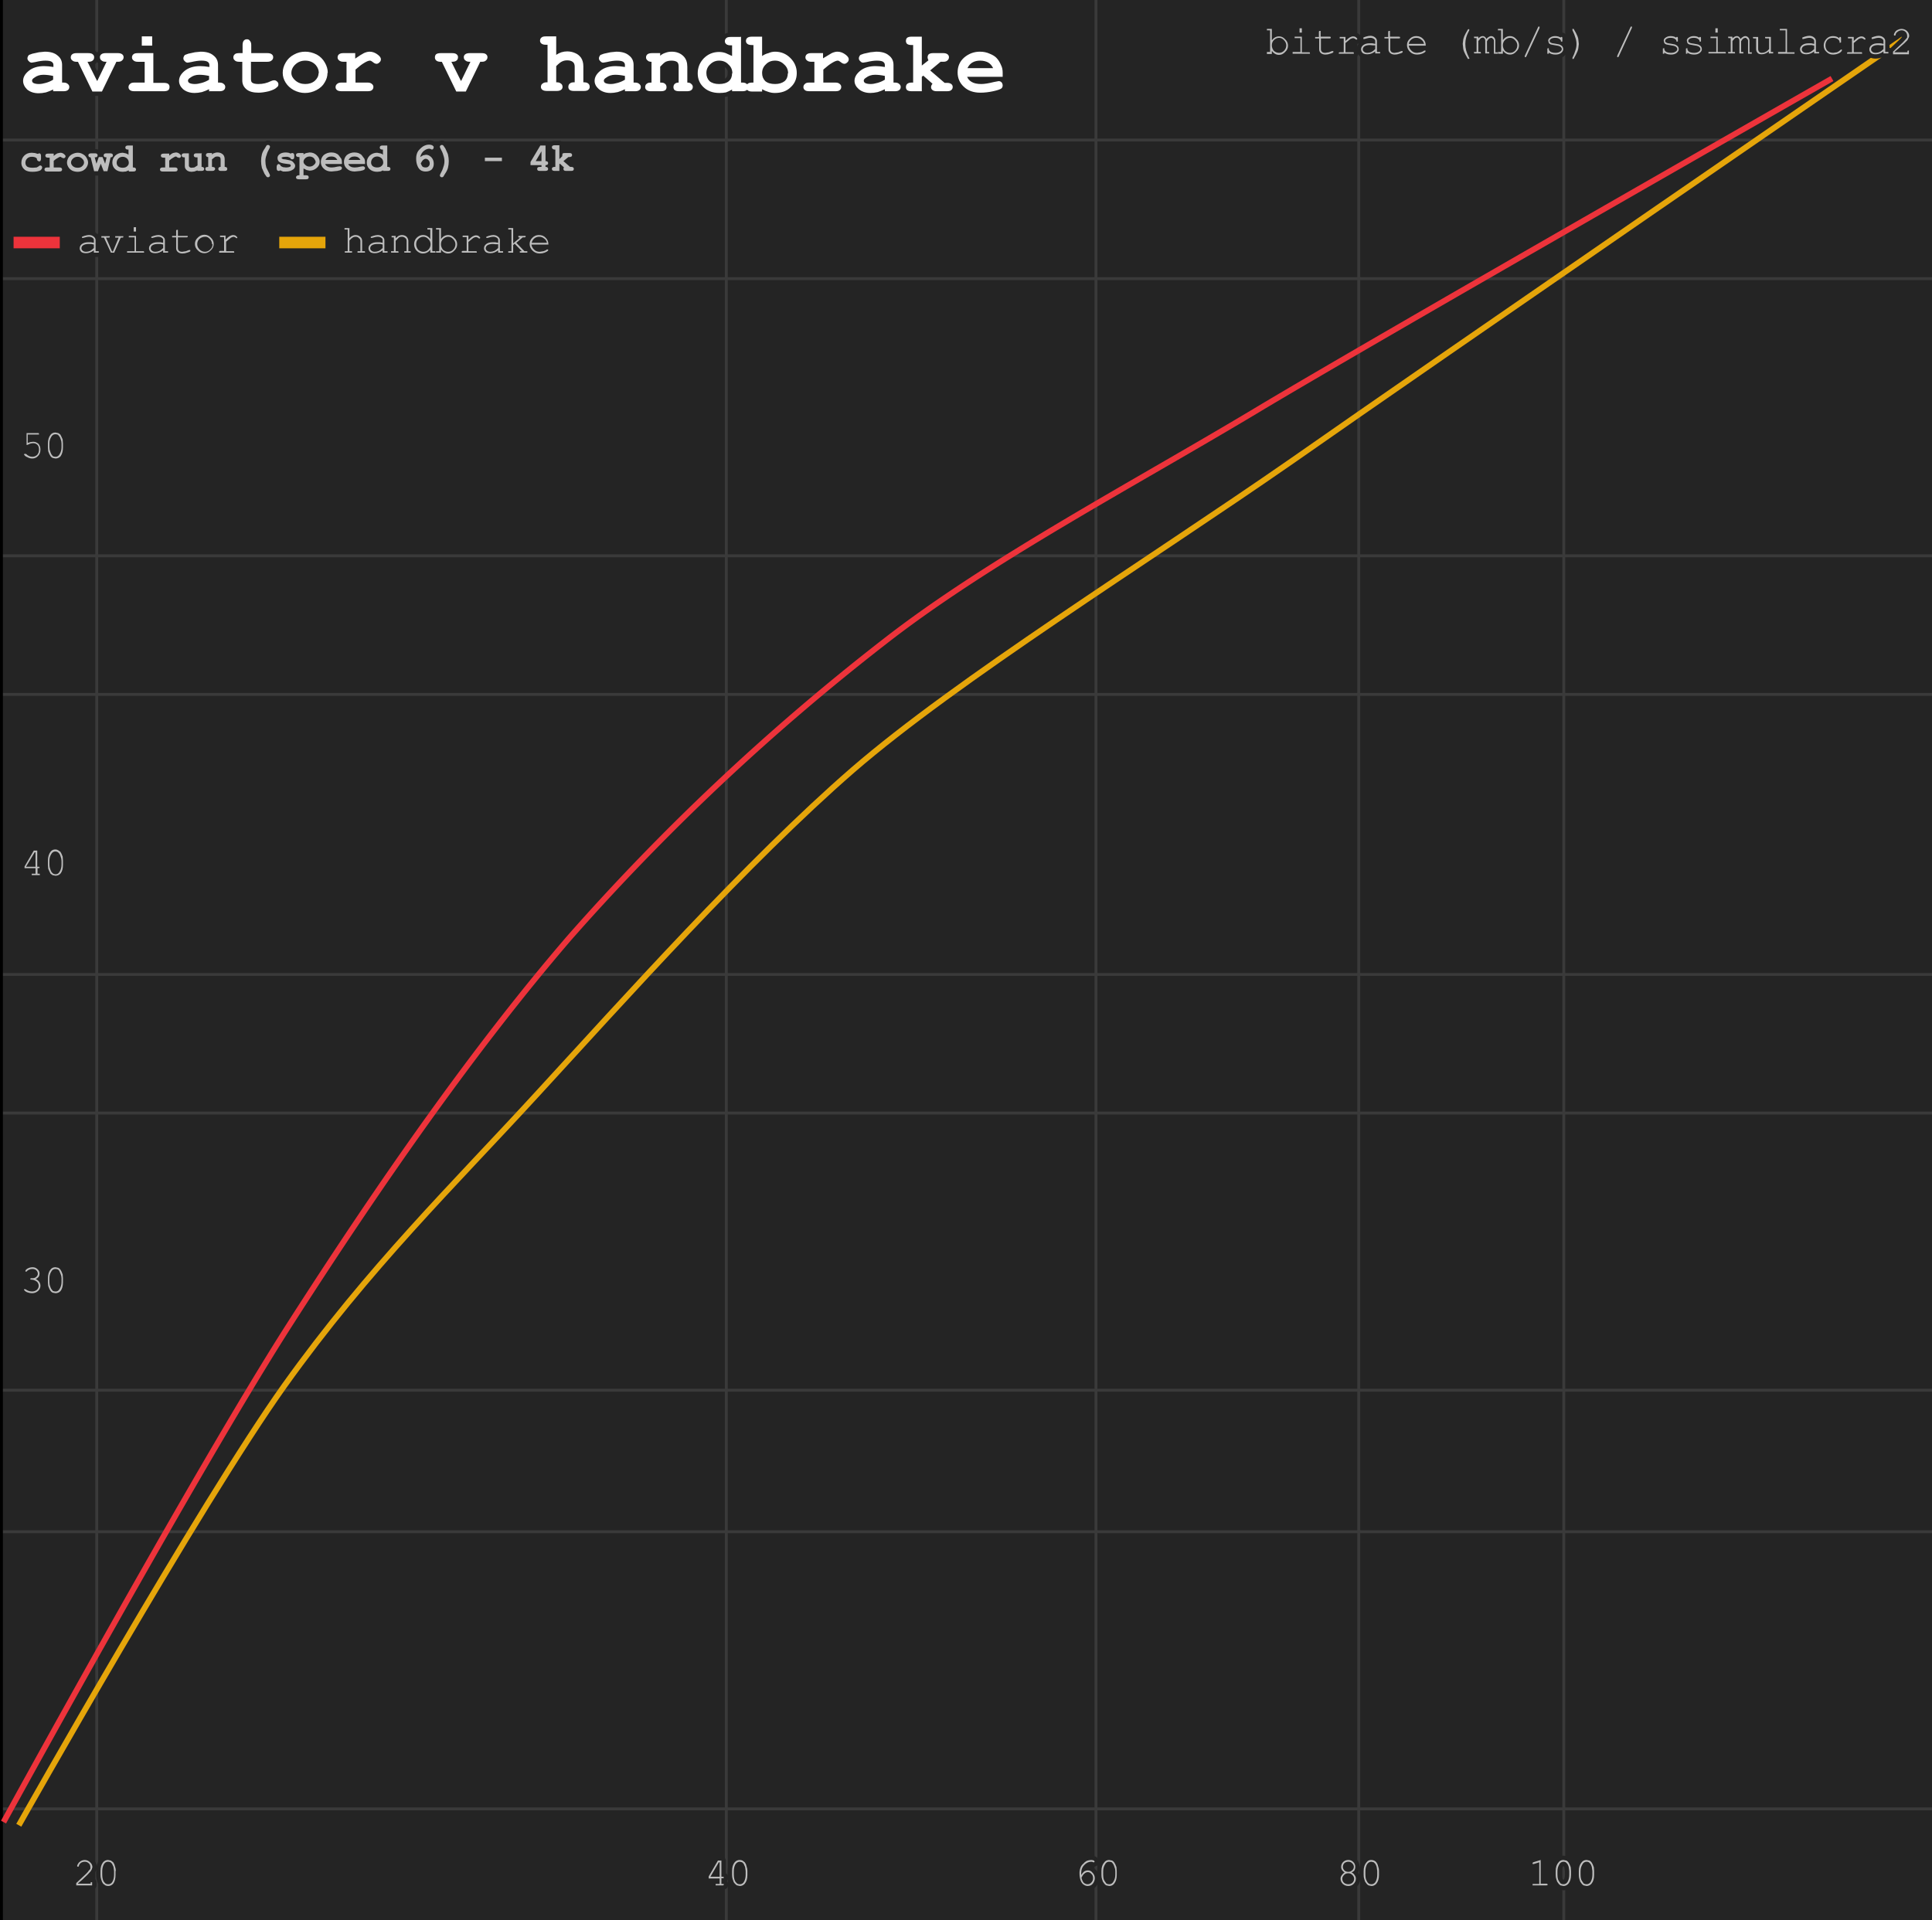 <svg fill="none" stroke-linecap="square" stroke-miterlimit="10" width="669" height="665" xmlns="http://www.w3.org/2000/svg"><path fill="#242424" d="M0 0h669v665H0V0Z"/><path stroke="#3a3a3a" stroke-linecap="butt" d="M33.5.5v665m218-665v665m128-665v665m91-665v665m71-665v665m-541-39h669m-669-96h669m-669-49h669m-669-96h669m-669-48h669m-669-97h669m-669-48h669m-669-96h669m-669-48h669"/><path stroke="#000" stroke-linecap="butt" d="M.5 665.5V.5"/><clipPath id="a"><path d="M0 0h669v665H0V0Z"/></clipPath><path stroke="#ed333b" stroke-width="2" stroke-linecap="butt" clip-path="url(#a)" d="M1.7 630.2s65.8-120.1 98.1-170.7c32.4-50.6 64.8-96.8 97.1-134.4a793.4 793.4 0 0 1 109.3-102.8c36.4-28.4 86.9-54.9 130.3-81 43.5-26 197-113.6 197-113.6"/><path stroke="#e5a50a" stroke-width="2" stroke-linecap="butt" clip-path="url(#a)" d="M7 631.3S69.2 521 98.5 479.9c29.3-41 58.5-69.3 87.8-101.3 29.3-31.9 72.7-80.4 109-111.9 36.3-31.4 101.3-71.8 152-107C498 124.2 658.2 14.1 658.2 14.1"/><path clip-path="url(#a)" d="M4.7 630.2a3 3 0 1 1-6 0 3 3 0 0 1 6 0Zm98.1-170.7a3 3 0 1 1-6 0 3 3 0 0 1 6 0ZM200 325a3 3 0 1 1-6 0 3 3 0 0 1 6 0Zm109.2-102.7a3 3 0 1 1-6 0 3 3 0 0 1 6 0Zm130.3-80.9a3 3 0 1 1-6 0 3 3 0 0 1 6 0ZM636.4 27.7a3 3 0 1 1-6 0 3 3 0 0 1 6 0Z"/><path clip-path="url(#a)" d="M10 631.3a3 3 0 1 1-6 0 3 3 0 0 1 6 0ZM101.6 480a3 3 0 1 1-6 0 3 3 0 0 1 6 0Zm87.8-101.4a3 3 0 1 1-6 0 3 3 0 0 1 6 0Zm109-111.9a3 3 0 1 1-6 0 3 3 0 0 1 6 0Zm151.9-107.1a3 3 0 1 1-6 0 3 3 0 0 1 6 0Zm211-145.4a3 3 0 1 1-6 0 3 3 0 0 1 6 0Z"/><path stroke="#242424" stroke-width="3" stroke-linejoin="round" stroke-linecap="round" d="M440.4 10v4q1-1.4 2.5-1.4 1.2 0 2.1 1 1 .9 1 2.2 0 1.3-1 2.2-.9 1-2.1 1-1.5 0-2.5-1.4v1.1h-1.7V18h1.1v-7.5h-1.1V10h1.7Zm5 5.7q0-1-.8-1.8-.7-.8-1.7-.8t-1.8.8q-.7.7-.7 1.8 0 1 .7 1.9.8.7 1.8.7t1.7-.7q.8-.8.8-1.9Zm5.4-6v1.6h-.8V9.8h.8Zm0 3v5.4h2.7l.1.3v.2h-6V18h2.7v-4.8h-2v-.5h2.6Zm6.6 0h3l.4.1v.4l-.3.1h-3.1v3.8q0 .5.4.9.4.3 1.1.3l1.3-.2 1-.4h.5v.4q-.3.3-1.1.5-.8.3-1.6.3-1 0-1.6-.5-.6-.5-.6-1.3v-3.8h-1.4v-.5h1.3V11q0-.2.2-.3h.4v2Zm8.5 0v1.5q1-1 1.6-1.3.6-.3 1-.3.6 0 1 .3l.5.5-.1.3h-.3l-.2-.1q-.3-.3-.5-.3l-.3-.1q-.4 0-1 .3l-1.7 1.4v3.2h2.8l.1.3v.2h-5.2v-.4l.3-.1h1.4v-4.8h-1.4v-.5h2Zm10.3 6v-.9q-1.3 1-2.7 1-1 0-1.6-.4-.6-.6-.6-1.3 0-.9.8-1.5t2.2-.6h.9l1 .2v-1q0-.4-.4-.7-.5-.4-1.3-.4-.7 0-2 .4h-.4V13l.8-.3q1-.3 1.6-.3 1 0 1.7.6.6.5.6 1.2V18h1.1v.5h-1.7Zm0-3h-.8l-1-.1q-1.3 0-2 .5-.5.4-.5 1 0 .5.4.8.4.4 1.2.4.7 0 1.4-.3.6-.3 1.3-1v-1.2Zm5.2-3h3l.4.1v.4l-.3.1h-3.1v3.8q0 .5.4.9.4.3 1.1.3l1.3-.2 1-.4h.5v.4q-.3.3-1.1.5-.8.3-1.6.3-1 0-1.6-.5-.6-.5-.6-1.3v-3.8h-1.4v-.5h1.3V11q0-.2.2-.3h.4v2Zm12.3 3.1h-5.9q.2 1.1 1 1.8.7.7 1.9.7l1.3-.2q.7-.2 1.2-.6h.4v.4q-.4.4-1.2.7-.8.3-1.7.3-1.5 0-2.5-1t-1-2.3q0-1.3 1-2.2.9-.9 2.2-.9 1.5 0 2.4 1 .9.9.9 2.3Zm-.6-.6q-.2-1-1-1.5-.7-.6-1.7-.6t-1.7.6q-.7.6-.9 1.5h5.3Zm13.4 0 .2-1.6q.2-.9.8-2l.8-1.4.2-.1h.2l.1.3q0 0 0 0-.8 1.5-1.1 2.6-.3 1.1-.3 2.2 0 1.2.3 2.3.3 1.1 1 2.5l.1.1v.2l-.3.1h-.2l-.8-1.4q-.6-1.1-.8-2l-.2-1.8Zm5.4-2.5v.6q.8-.8 1.5-.8.5 0 .8.3.3.2.5.7.4-.5.8-.7.4-.3.8-.3.6 0 1 .4.5.5.5 1.2v4h.8v.5h-1.3v-4.5q0-.4-.4-.7-.2-.3-.6-.3l-.6.2q-.4.3-.8 1V18h.7l.1.3v.2h-1.4v-4.4q0-.5-.3-.8-.2-.3-.6-.3l-.6.2-.9 1V18h.8l.1.3v.2h-2.3l-.1-.2V18h.9v-4.8h-.8l-.1-.3v-.2h1.4Zm8.5-2.6v3.8q1-1.4 2.5-1.4 1.2 0 2.1 1 1 .9 1 2.2 0 1.3-1 2.2-.9 1-2.1 1-1.5 0-2.5-1.4v1.1h-1.7V18h1.1v-7.5h-1.1V10h1.7Zm5 5.6q0-1-.8-1.8-.7-.8-1.7-.8t-1.8.8q-.7.7-.7 1.8 0 1 .7 1.9.8.7 1.8.7t1.7-.7q.8-.8.8-1.9Zm7.7-6-4.6 9.9q-.1.2-.3.2h-.2v-.5l4.6-9.9.1-.2h.4v.5Zm7.3 3.4.1-.3h.4l.1.3v1.3h-.5v-.2q0-.4-.5-.7-.5-.4-1.5-.4t-1.5.4q-.4.3-.4.7 0 .4.5.6.3.2 1.3.3l1.6.3q.7.3 1 .7.3.4.3 1t-.7 1.2q-.7.6-2 .6-1.4 0-2.3-.7v.4h-.5v-1.8l.3-.1h.2v.3q0 .3.2.5.2.4.8.6.5.2 1.3.2 1 0 1.6-.4.6-.4.6-.9t-.6-.9q-.6-.3-1.6-.4l-1.6-.3q-.4-.1-.7-.5l-.2-.8q0-.7.7-1.1.7-.5 1.7-.5 1.2 0 2 .6Zm6.3 2.2-.2 1.6q-.2.9-.8 2l-.8 1.5h-.4V20q.7-1.4 1-2.5.4-1.1.4-2.2 0-1.2-.4-2.3-.3-1.1-1-2.5V10h.4l.8 1.4q.6 1.1.8 2l.2 1.8Zm18.4-5.7-4.6 10q-.1.2-.3.2h-.2v-.5l4.6-9.9.1-.2h.4v.5Zm15.3 3.5.1-.3h.4l.1.3v1.3h-.5v-.2q0-.4-.5-.7-.5-.4-1.5-.4t-1.5.4q-.4.3-.4.7 0 .4.5.6.3.2 1.3.3l1.6.3q.7.3 1 .7.3.4.3 1t-.7 1.2q-.7.6-2 .6-1.4 0-2.3-.7v.4h-.5v-1.8l.3-.1h.2v.3q0 .3.2.5.2.4.8.6.5.2 1.3.2 1 0 1.6-.4.6-.4.6-.9t-.6-.9q-.6-.3-1.6-.4l-1.6-.3q-.4-.1-.7-.5l-.2-.8q0-.7.7-1.1.7-.5 1.7-.5 1.2 0 2 .6Zm8 0 .1-.3h.4l.1.3v1.3h-.5v-.2q0-.4-.5-.7-.5-.4-1.5-.4t-1.5.4q-.4.3-.4.7 0 .4.5.6.3.2 1.3.3l1.6.3q.7.3 1 .7.3.4.3 1t-.7 1.2q-.7.6-2 .6-1.4 0-2.3-.7v.4h-.5v-1.8l.3-.1h.2v.3q0 .3.2.5.2.4.8.6.5.2 1.3.2 1 0 1.6-.4.6-.4.6-.9t-.6-.9q-.6-.3-1.6-.4l-1.6-.3q-.4-.1-.7-.5l-.2-.8q0-.7.7-1.1.7-.5 1.7-.5 1.2 0 2 .6Zm6.4-3.3v1.5h-.8V9.8h.8Zm0 3V18h2.7l.1.3v.2h-6V18h2.7v-4.8h-2v-.5h2.6Zm5.1 0v.5q.8-.8 1.5-.8.5 0 .8.3.3.2.5.7.4-.5.8-.7.4-.3.8-.3.6 0 1 .4.5.5.5 1.2v4h.8v.5h-1.3v-4.5q0-.4-.4-.7-.2-.3-.6-.3l-.6.2q-.4.3-.8 1V18h.7l.1.3v.2h-1.4v-4.4q0-.5-.3-.8-.2-.3-.6-.3l-.6.2-.9 1V18h.8l.1.3v.2h-2.3l-.1-.2V18h.9v-4.8h-.8l-.1-.3v-.2h1.4Zm12.6 5.8v-.8q-1.2 1-2.5 1-.9 0-1.3-.4-.6-.6-.6-1.4v-3.7h-1l-.1-.3v-.2h1.8V17q0 .6.4 1 .3.3.8.3 1.5 0 2.6-1.3v-3.7h-1.3l-.1-.3v-.2h2V18h.8v.5h-1.3Zm6.3-8.5v8h2.6v.5h-5.7V18h2.6v-7.5h-2V10h2.5Zm9.4 8.5v-.8q-1.3 1-2.7 1-1 0-1.6-.4-.6-.6-.6-1.3 0-.9.8-1.5t2.2-.6h.9l1 .2v-1q0-.4-.4-.7-.5-.4-1.3-.4-.7 0-2 .4h-.4V13l.8-.3q1-.3 1.6-.3 1 0 1.7.6.6.5.6 1.2V18h1.1v.5h-1.7Zm0-2.8-.9-.2h-.9q-1.3 0-2 .5-.5.4-.5 1 0 .5.4.8.4.4 1.2.4.7 0 1.4-.3.6-.3 1.3-1v-1.2Zm8.7-2.5v-.2l.1-.3h.4l.1.3v1.6l-.3.1h-.2v-.3q0-.5-.7-1-.6-.4-1.6-.4-1.3 0-2 .8-.6.8-.6 1.8 0 1.2.7 1.9.8.7 2 .7l1.3-.2q.7-.3 1.2-.8l.3-.2.2.1v.2q0 .3-.6.8-1.1.7-2.5.7t-2.3-1q-.9-.8-.9-2.2 0-1.3 1-2.3.9-.9 2.2-.9 1.4 0 2.2.8Zm5-.6v1.5q1-1 1.6-1.3.6-.3 1-.3.6 0 1 .3l.5.5-.1.3h-.3l-.2-.1q-.3-.3-.5-.3l-.3-.1q-.4 0-1 .3l-1.7 1.4v3.2h2.8l.1.3v.2h-5.2v-.4l.3-.1h1.4v-4.8h-1.4v-.5h2Zm10.3 6v-.9q-1.3 1-2.7 1-1 0-1.6-.4-.6-.6-.6-1.3 0-.9.8-1.5t2.2-.6h.9l1 .2v-1q0-.4-.4-.7-.5-.4-1.3-.4-.7 0-2 .4h-.4V13l.8-.3q1-.3 1.6-.3 1 0 1.7.6.6.5.6 1.2V18h1.1v.5h-1.7Zm0-3h-.9l-.9-.1q-1.3 0-2 .5-.5.4-.5 1 0 .5.4.8.4.4 1.2.4.7 0 1.4-.3.6-.3 1.3-1v-1.2Zm3.9 2.4h4.4v-.5l.3-.1h.2v1.3h-5.5v-.9l3.4-3.2 1-1.1.5-.6v-.6q0-.7-.5-1.3-.6-.6-1.4-.6-.8 0-1.4.5-.6.4-.7 1l-.1.3h-.4l-.1-.2q0-.4.4-1 .3-.5 1-.8.6-.3 1.2-.3 1.1 0 1.9.7.8.8.8 1.7 0 .4-.2.7l-.4.8-1.1 1.1-3.4 3h0Z"/><path fill="#bdbdbd" d="M440.4 10v4q1-1.4 2.5-1.4 1.2 0 2.1 1 1 .9 1 2.2 0 1.3-1 2.2-.9 1-2.1 1-1.5 0-2.5-1.4v1.1h-1.7V18h1.1v-7.5h-1.1V10h1.7Zm5 5.7q0-1-.8-1.8-.7-.8-1.7-.8t-1.8.8q-.7.7-.7 1.8 0 1 .7 1.9.8.7 1.8.7t1.7-.7q.8-.8.8-1.9Zm5.4-6v1.6h-.8V9.8h.8Zm0 3v5.4h2.7l.1.3v.2h-6V18h2.7v-4.8h-2v-.5h2.6Zm6.6 0h3l.4.1v.4l-.3.1h-3.1v3.8q0 .5.4.9.4.3 1.1.3l1.3-.2 1-.4h.5v.4q-.3.3-1.1.5-.8.3-1.6.3-1 0-1.6-.5-.6-.5-.6-1.3v-3.8h-1.4v-.5h1.3V11q0-.2.2-.3h.4v2Zm8.5 0v1.5q1-1 1.6-1.3.6-.3 1-.3.6 0 1 .3l.5.5-.1.3h-.3l-.2-.1q-.3-.3-.5-.3l-.3-.1q-.4 0-1 .3l-1.7 1.4v3.2h2.8l.1.3v.2h-5.2v-.4l.3-.1h1.4v-4.8h-1.4v-.5h2Zm10.3 6v-.9q-1.3 1-2.7 1-1 0-1.6-.4-.6-.6-.6-1.3 0-.9.8-1.5t2.2-.6h.9l1 .2v-1q0-.4-.4-.7-.5-.4-1.3-.4-.7 0-2 .4h-.4V13l.8-.3q1-.3 1.6-.3 1 0 1.7.6.6.5.6 1.2V18h1.1v.5h-1.7Zm0-3h-.8l-1-.1q-1.3 0-2 .5-.5.4-.5 1 0 .5.4.8.4.4 1.2.4.7 0 1.4-.3.6-.3 1.3-1v-1.2Zm5.2-3h3l.4.1v.4l-.3.1h-3.1v3.8q0 .5.4.9.4.3 1.1.3l1.3-.2 1-.4h.5v.4q-.3.3-1.1.5-.8.3-1.6.3-1 0-1.6-.5-.6-.5-.6-1.3v-3.8h-1.4v-.5h1.3V11q0-.2.2-.3h.4v2Zm12.3 3.1h-5.9q.2 1.1 1 1.8.7.7 1.9.7l1.3-.2q.7-.2 1.2-.6h.4v.4q-.4.4-1.2.7-.8.3-1.7.3-1.5 0-2.5-1t-1-2.3q0-1.3 1-2.2.9-.9 2.2-.9 1.5 0 2.4 1 .9.9.9 2.3Zm-.6-.6q-.2-1-1-1.5-.7-.6-1.7-.6t-1.7.6q-.7.6-.9 1.5h5.3Zm13.4 0 .2-1.6q.2-.9.8-2l.8-1.4.2-.1h.2l.1.3q-.8 1.5-1.1 2.6-.3 1.1-.3 2.2 0 1.2.3 2.3.3 1.1 1 2.5l.1.1v.2l-.3.1h-.2l-.8-1.4q-.6-1.1-.8-2l-.2-1.8Zm5.4-2.5v.6q.8-.8 1.5-.8.5 0 .8.3.3.2.5.7.4-.5.8-.7.4-.3.8-.3.6 0 1 .4.5.5.5 1.2v4h.8v.5h-1.3v-4.5q0-.4-.4-.7-.2-.3-.6-.3l-.6.2q-.4.3-.8 1V18h.7l.1.3v.2h-1.4v-4.4q0-.5-.3-.8-.2-.3-.6-.3l-.6.2-.9 1V18h.8l.1.3v.2h-2.3l-.1-.2V18h.9v-4.8h-.8l-.1-.3v-.2h1.4Zm8.5-2.6v3.8q1-1.4 2.5-1.4 1.2 0 2.1 1 1 .9 1 2.2 0 1.3-1 2.2-.9 1-2.1 1-1.5 0-2.5-1.4v1.1h-1.7V18h1.1v-7.5h-1.1V10h1.7Zm5 5.6q0-1-.8-1.8-.7-.8-1.7-.8t-1.8.8q-.7.7-.7 1.8 0 1 .7 1.9.8.7 1.8.7t1.7-.7q.8-.8.8-1.9Zm7.7-6-4.6 9.9q-.1.2-.3.2h-.2v-.5l4.6-9.9.1-.2h.4v.5Zm7.3 3.4.1-.3h.4l.1.3v1.3h-.5v-.2q0-.4-.5-.7-.5-.4-1.5-.4t-1.5.4q-.4.3-.4.7 0 .4.5.6.3.2 1.3.3l1.6.3q.7.3 1 .7.3.4.3 1t-.7 1.2q-.7.6-2 .6-1.4 0-2.3-.7v.4h-.5v-1.8l.3-.1h.2v.3q0 .3.2.5.2.4.8.6.5.2 1.3.2 1 0 1.6-.4.6-.4.6-.9t-.6-.9q-.6-.3-1.6-.4l-1.6-.3q-.4-.1-.7-.5l-.2-.8q0-.7.7-1.1.7-.5 1.7-.5 1.2 0 2 .6Zm6.3 2.2-.2 1.6q-.2.9-.8 2l-.8 1.5h-.4V20q.7-1.4 1-2.5.4-1.1.4-2.2 0-1.2-.4-2.3-.3-1.1-1-2.5V10h.4l.8 1.4q.6 1.1.8 2l.2 1.8Zm18.4-5.7-4.6 10q-.1.2-.3.2h-.2v-.5l4.6-9.9.1-.2h.4v.5Zm15.3 3.5.1-.3h.4l.1.3v1.3h-.5v-.2q0-.4-.5-.7-.5-.4-1.5-.4t-1.5.4q-.4.3-.4.7 0 .4.5.6.3.2 1.3.3l1.6.3q.7.3 1 .7.3.4.3 1t-.7 1.2q-.7.6-2 .6-1.4 0-2.3-.7v.4h-.5v-1.8l.3-.1h.2v.3q0 .3.2.5.2.4.8.6.5.2 1.3.2 1 0 1.6-.4.6-.4.6-.9t-.6-.9q-.6-.3-1.6-.4l-1.6-.3q-.4-.1-.7-.5l-.2-.8q0-.7.7-1.1.7-.5 1.7-.5 1.2 0 2 .6Zm8 0 .1-.3h.4l.1.3v1.3h-.5v-.2q0-.4-.5-.7-.5-.4-1.5-.4t-1.5.4q-.4.3-.4.7 0 .4.5.6.3.2 1.3.3l1.6.3q.7.3 1 .7.3.4.3 1t-.7 1.2q-.7.6-2 .6-1.4 0-2.3-.7v.4h-.5v-1.8l.3-.1h.2v.3q0 .3.2.5.2.4.8.6.5.2 1.3.2 1 0 1.6-.4.6-.4.6-.9t-.6-.9q-.6-.3-1.6-.4l-1.6-.3q-.4-.1-.7-.5l-.2-.8q0-.7.7-1.1.7-.5 1.7-.5 1.2 0 2 .6Zm6.4-3.3v1.5h-.8V9.8h.8Zm0 3V18h2.7l.1.3v.2h-6V18h2.7v-4.8h-2v-.5h2.6Zm5.1 0v.5q.8-.8 1.5-.8.5 0 .8.3.3.2.5.7.4-.5.8-.7.4-.3.8-.3.6 0 1 .4.5.5.5 1.2v4h.8v.5h-1.3v-4.5q0-.4-.4-.7-.2-.3-.6-.3l-.6.2q-.4.3-.8 1V18h.7l.1.3v.2h-1.4v-4.4q0-.5-.3-.8-.2-.3-.6-.3l-.6.2-.9 1V18h.8l.1.3v.2h-2.3l-.1-.2V18h.9v-4.8h-.8l-.1-.3v-.2h1.4Zm12.6 5.8v-.8q-1.2 1-2.5 1-.9 0-1.3-.4-.6-.6-.6-1.4v-3.7h-1l-.1-.3v-.2h1.8V17q0 .6.4 1 .3.3.8.3 1.5 0 2.6-1.3v-3.7h-1.3l-.1-.3v-.2h2V18h.8v.5h-1.3Zm6.3-8.5v8h2.6v.5h-5.7V18h2.6v-7.5h-2V10h2.5Zm9.4 8.5v-.8q-1.3 1-2.7 1-1 0-1.6-.4-.6-.6-.6-1.3 0-.9.8-1.5t2.2-.6h.9l1 .2v-1q0-.4-.4-.7-.5-.4-1.3-.4-.7 0-2 .4h-.4V13l.8-.3q1-.3 1.6-.3 1 0 1.7.6.6.5.6 1.2V18h1.1v.5h-1.7Zm0-2.8-.9-.2h-.9q-1.3 0-2 .5-.5.4-.5 1 0 .5.4.8.4.4 1.2.4.7 0 1.4-.3.6-.3 1.3-1v-1.2Zm8.7-2.5v-.2l.1-.3h.4l.1.3v1.6l-.3.1h-.2v-.3q0-.5-.7-1-.6-.4-1.6-.4-1.3 0-2 .8-.6.8-.6 1.8 0 1.2.7 1.9.8.7 2 .7l1.3-.2q.7-.3 1.2-.8l.3-.2.2.1v.2q0 .3-.6.8-1.1.7-2.5.7t-2.3-1q-.9-.8-.9-2.2 0-1.3 1-2.3.9-.9 2.2-.9 1.4 0 2.2.8Zm5-.6v1.5q1-1 1.6-1.3.6-.3 1-.3.6 0 1 .3l.5.5-.1.3h-.3l-.2-.1q-.3-.3-.5-.3l-.3-.1q-.4 0-1 .3l-1.7 1.4v3.2h2.8l.1.3v.2h-5.2v-.4l.3-.1h1.4v-4.8h-1.4v-.5h2Zm10.3 6v-.9q-1.3 1-2.7 1-1 0-1.6-.4-.6-.6-.6-1.3 0-.9.8-1.5t2.2-.6h.9l1 .2v-1q0-.4-.4-.7-.5-.4-1.3-.4-.7 0-2 .4h-.4V13l.8-.3q1-.3 1.6-.3 1 0 1.7.6.6.5.6 1.2V18h1.1v.5h-1.7Zm0-3h-.9l-.9-.1q-1.3 0-2 .5-.5.4-.5 1 0 .5.4.8.4.4 1.2.4.7 0 1.4-.3.6-.3 1.3-1v-1.2Zm3.9 2.4h4.4v-.5l.3-.1h.2v1.3h-5.5v-.9l3.4-3.2 1-1.1.5-.6v-.6q0-.7-.5-1.3-.6-.6-1.4-.6-.8 0-1.4.5-.6.4-.7 1l-.1.3h-.4l-.1-.2q0-.4.4-1 .3-.5 1-.8.6-.3 1.2-.3 1.1 0 1.9.7.8.8.8 1.7 0 .4-.2.7l-.4.8-1.1 1.1-3.4 3Z"/><path stroke="#242424" stroke-width="3" stroke-linejoin="round" stroke-linecap="round" d="M12.4 443q.8.4 1.2 1 .4.6.4 1.3 0 1-.8 1.8-.9.8-2.1.8-.8 0-1.6-.3t-1-.7q-.2 0-.2-.2l.1-.2h.4q1.1.8 2.3.8 1 0 1.7-.6.6-.6.6-1.4 0-.5-.3-1t-1-.8q-.6-.3-1.2-.3h-.3l-.1-.2v-.2l.3-.1h.5q.8 0 1.3-.5t.5-1q0-.7-.5-1.2t-1.4-.5q-.6 0-1 .2-.6.2-.9.6l-.1.1h-.4v-.2q0-.3.5-.7.9-.6 2-.6 1 0 1.7.7.7.6.7 1.5 0 .6-.3 1.1-.4.5-1 .8Zm9.4-.3v1.4q0 1.9-.8 3-.7.8-1.8.8l-1-.2q-.4-.2-.7-.6l-.4-.7-.4-1-.1-1.3v-1.4q0-1.9.9-3 .6-.8 1.7-.8l1 .2q.4.2.7.6l.4.7.4 1 .1 1.3Zm-.5 0q0-.7-.3-1.4l-.5-1.2-.4-.4q-.4-.2-.9-.2-1 0-1.5 1-.6 1-.6 2.3v1.2q0 .9.3 1.6.2.7.5 1l.4.5q.4.2 1 .2.9 0 1.4-1 .6-1 .6-2.3v-1.2Z"/><path fill="#bdbdbd" d="M12.4 443q.8.4 1.2 1 .4.6.4 1.3 0 1-.8 1.8-.9.8-2.1.8-.8 0-1.6-.3t-1-.7q-.2 0-.2-.2l.1-.2h.4q1.1.8 2.3.8 1 0 1.7-.6.6-.6.6-1.4 0-.5-.3-1t-1-.8q-.6-.3-1.2-.3h-.3l-.1-.2v-.2l.3-.1h.5q.8 0 1.3-.5t.5-1q0-.7-.5-1.2t-1.4-.5q-.6 0-1 .2-.6.2-.9.6l-.1.1h-.4v-.2q0-.3.5-.7.9-.6 2-.6 1 0 1.7.7.7.6.7 1.5 0 .6-.3 1.1-.4.5-1 .8Zm9.4-.3v1.4q0 1.9-.8 3-.7.8-1.8.8l-1-.2q-.4-.2-.7-.6l-.4-.7-.4-1-.1-1.3v-1.4q0-1.9.9-3 .6-.8 1.7-.8l1 .2q.4.2.7.6l.4.7.4 1 .1 1.3Zm-.5 0q0-.7-.3-1.4l-.5-1.2-.4-.4q-.4-.2-.9-.2-1 0-1.5 1-.6 1-.6 2.3v1.2q0 .9.3 1.6.2.7.5 1l.4.5q.4.2 1 .2.9 0 1.4-1 .6-1 .6-2.3v-1.2Z"/><path stroke="#242424" stroke-width="3" stroke-linejoin="round" stroke-linecap="round" d="M12.3 300.7H8.5v-.6l3.2-5.5h1.2v5.6h.7l.1.2v.2l-.4.1H13v1.9h.7l.1.2v.3H11v-.5h1.3v-1.9Zm0-.5v-5H12l-3 5h3.3Zm9.5-2v1.4q0 1.8-.8 2.9-.7.8-1.8.8l-1-.2-.7-.5-.4-.8-.4-.9-.1-1.3V298q0-1.8.9-3 .6-.8 1.7-.8.5 0 1 .3l.7.5.4.7.4 1 .1 1.3Zm-.5 0q0-.8-.3-1.5-.2-.7-.5-1.1l-.4-.4q-.4-.3-.9-.3-1 0-1.5 1-.6 1-.6 2.3v1.3q0 .8.3 1.5.2.7.5 1.1l.4.4q.4.3 1 .3.9 0 1.4-1 .6-1 .6-2.3v-1.3Z"/><path fill="#bdbdbd" d="M12.3 300.7H8.5v-.6l3.2-5.5h1.2v5.6h.7l.1.2v.2l-.4.1H13v1.9h.7l.1.2v.3H11v-.5h1.3v-1.9Zm0-.5v-5H12l-3 5h3.3Zm9.5-2v1.4q0 1.8-.8 2.9-.7.8-1.8.8l-1-.2-.7-.5-.4-.8-.4-.9-.1-1.3V298q0-1.8.9-3 .6-.8 1.7-.8.5 0 1 .3l.7.5.4.7.4 1 .1 1.3Zm-.5 0q0-.8-.3-1.5-.2-.7-.5-1.1l-.4-.4q-.4-.3-.9-.3-1 0-1.5 1-.6 1-.6 2.3v1.3q0 .8.3 1.5.2.7.5 1.1l.4.4q.4.3 1 .3.9 0 1.4-1 .6-1 .6-2.3v-1.3Z"/><path stroke="#242424" stroke-width="3" stroke-linejoin="round" stroke-linecap="round" d="M9.6 150.6v2.8l1-.3.9-.1q1 0 1.8.7.7.8.7 2 0 1.4-.8 2.2-.8.9-2 .9-.9 0-1.6-.4-.6-.2-1-.6l-.3-.4.1-.2H9q1 1 2.2 1 1 0 1.7-.7.6-.7.6-1.8 0-1-.5-1.6-.6-.6-1.5-.6t-1.8.5l-.3.1h-.2V150h4.2l.1.3v.2h-4Zm12.2 3v1.4q0 1.8-.8 3-.7.8-1.8.8l-1-.2q-.4-.2-.7-.6l-.4-.7-.4-1-.1-1.3v-1.4q0-1.9.9-3 .6-.8 1.7-.8l1 .2.7.5.4.8.4.9.1 1.4Zm-.5 0q0-.8-.3-1.5-.2-.7-.5-1l-.4-.5q-.4-.2-.9-.2-1 0-1.5 1-.6 1-.6 2.2v1.3q0 .8.3 1.5.2.7.5 1.1l.4.5q.4.2 1 .2.9 0 1.4-1 .6-1 .6-2.3v-1.3Z"/><path fill="#bdbdbd" d="M9.6 150.6v2.8l1-.3.9-.1q1 0 1.8.7.7.8.7 2 0 1.4-.8 2.2-.8.9-2 .9-.9 0-1.6-.4-.6-.2-1-.6l-.3-.4.1-.2H9q1 1 2.2 1 1 0 1.7-.7.6-.7.6-1.8 0-1-.5-1.6-.6-.6-1.5-.6t-1.8.5l-.3.1h-.2V150h4.2l.1.3v.2h-4Zm12.2 3v1.4q0 1.8-.8 3-.7.8-1.8.8l-1-.2q-.4-.2-.7-.6l-.4-.7-.4-1-.1-1.3v-1.4q0-1.9.9-3 .6-.8 1.7-.8l1 .2.7.5.4.8.4.9.1 1.4Zm-.5 0q0-.8-.3-1.5-.2-.7-.5-1l-.4-.5q-.4-.2-.9-.2-1 0-1.5 1-.6 1-.6 2.2v1.3q0 .8.3 1.5.2.7.5 1.1l.4.5q.4.2 1 .2.9 0 1.4-1 .6-1 .6-2.3v-1.3Z"/><path stroke="#242424" stroke-width="3" stroke-linejoin="round" stroke-linecap="round" d="M27 652.4h4.4v-.5h.5v1.1h-5.5v-.8l3.4-3.2q.8-.8 1-1.2.4-.3.5-.6v-.5q0-.8-.5-1.3-.6-.6-1.4-.6-.8 0-1.4.4-.6.5-.7 1.1l-.1.2h-.4l-.1-.2q0-.3.4-.9.3-.5 1-.9.6-.3 1.2-.3 1.1 0 1.9.8.8.7.8 1.7l-.2.7-.4.7-1.1 1.2q-2 2-3.3 3v.1Zm13-4.4v1.4q0 1.9-.8 3-.7.8-1.7.8-.6 0-1-.2l-.8-.6-.4-.7-.3-.9q-.2-.6-.2-1.4V648q0-1.9.9-3 .7-.8 1.7-.8l1 .2.8.6.4.7.3 1q.2.5.2 1.3Zm-.5 0-.2-1.4-.5-1.1-.5-.5q-.4-.2-.9-.2-1 0-1.5 1t-.5 2.3v1.2q0 .9.2 1.6.2.7.5 1l.5.5q.4.2.9.2 1 0 1.5-1t.5-2.3v-1.2Z"/><path fill="#bdbdbd" d="M27 652.4h4.4v-.5h.5v1.1h-5.5v-.8l3.4-3.2q.8-.8 1-1.2.4-.3.5-.6v-.5q0-.8-.5-1.3-.6-.6-1.4-.6-.8 0-1.4.4-.6.5-.7 1.1l-.1.2h-.4l-.1-.2q0-.3.4-.9.3-.5 1-.9.6-.3 1.2-.3 1.1 0 1.9.8.8.7.8 1.7l-.2.7-.4.7-1.1 1.2q-2 2-3.3 3v.1Zm13-4.4v1.4q0 1.9-.8 3-.7.8-1.7.8-.6 0-1-.2l-.8-.6-.4-.7-.3-.9q-.2-.6-.2-1.4V648q0-1.9.9-3 .7-.8 1.7-.8l1 .2.8.6.4.7.3 1q.2.5.2 1.3Zm-.5 0-.2-1.4-.5-1.1-.5-.5q-.4-.2-.9-.2-1 0-1.5 1t-.5 2.3v1.2q0 .9.2 1.6.2.7.5 1l.5.5q.4.2.9.2 1 0 1.5-1t.5-2.3v-1.2Z"/><path stroke="#242424" stroke-width="3" stroke-linejoin="round" stroke-linecap="round" d="M249.2 650.6h-3.8v-.7l3.2-5.5h1.2v5.6h.5l.3.1v.4h-.8v2h.8v.4l-.3.1h-2.5v-.5h1.4v-2Zm0-.6v-5h-.3l-2.9 5h3.2Zm9.6-2v1.4q0 1.9-.9 3-.7.8-1.7.8l-1-.2q-.4-.2-.7-.6-.3-.2-.5-.7l-.3-.9q-.2-.6-.2-1.4V648q0-1.9.9-3 .7-.8 1.7-.8.6 0 1 .2l.8.6.4.7.3 1q.2.5.2 1.3Zm-.6 0-.2-1.4-.5-1.1-.5-.5-.8-.2q-1 0-1.6 1-.5 1-.5 2.3v1.2q0 .9.2 1.6.2.7.5 1l.5.5q.4.2.9.2 1 0 1.5-1t.5-2.3v-1.2Z"/><path fill="#bdbdbd" d="M249.2 650.6h-3.8v-.7l3.2-5.5h1.2v5.6h.5l.3.1v.4h-.8v2h.8v.4l-.3.1h-2.5v-.5h1.4v-2Zm0-.6v-5h-.3l-2.9 5h3.2Zm9.6-2v1.4q0 1.9-.9 3-.7.8-1.7.8l-1-.2q-.4-.2-.7-.6-.3-.2-.5-.7l-.3-.9q-.2-.6-.2-1.4V648q0-1.9.9-3 .7-.8 1.7-.8.6 0 1 .2l.8.6.4.7.3 1q.2.5.2 1.3Zm-.6 0-.2-1.4-.5-1.1-.5-.5-.8-.2q-1 0-1.6 1-.5 1-.5 2.3v1.2q0 .9.2 1.6.2.7.5 1l.5.5q.4.2.9.2 1 0 1.5-1t.5-2.3v-1.2Z"/><path stroke="#242424" stroke-width="3" stroke-linejoin="round" stroke-linecap="round" d="M374.4 649.4q.5-.8 1-1.2.6-.4 1.3-.4 1 0 1.6.8.8.8.8 1.9 0 1-.7 1.9-.6.8-1.8.8-.7 0-1.4-.5-.6-.4-1-1.4-.4-1.1-.4-2.6 0-1 .4-2 .3-.7.9-1.2.5-.6 1.2-1 .8-.3 1.6-.3.6 0 1 .3l.1.2v.2l-.2.1h-.2q-.3-.2-.7-.2-1.4 0-2.5 1.2-1 1-1 2.7v.7Zm.1 1q.3 1.2.8 1.7.6.5 1.3.5.8 0 1.3-.6.6-.6.6-1.5 0-1-.6-1.5-.5-.6-1.2-.6t-1.3.6q-.4.3-.9 1.3Zm12.2-2.4v1.4q0 1.9-.9 3-.6.8-1.7.8l-1-.2q-.4-.2-.7-.6l-.5-.7-.3-.9q-.2-.6-.2-1.4V648q0-1.9 1-3 .6-.8 1.7-.8l1 .2q.4.2.7.6l.4.7.4 1 .1 1.3Zm-.5 0q0-.7-.3-1.4-.2-.7-.5-1.1l-.4-.5q-.4-.2-1-.2-.9 0-1.4 1-.6 1-.6 2.3v1.2q0 .9.2 1.6.3.7.6 1 .1.3.4.5.4.2.9.2 1 0 1.5-1 .6-1 .6-2.3v-1.2Z"/><path fill="#bdbdbd" d="M374.4 649.4q.5-.8 1-1.2.6-.4 1.3-.4 1 0 1.6.8.8.8.8 1.9 0 1-.7 1.9-.6.8-1.8.8-.7 0-1.4-.5-.6-.4-1-1.4-.4-1.1-.4-2.6 0-1 .4-2 .3-.7.9-1.2.5-.6 1.2-1 .8-.3 1.6-.3.6 0 1 .3l.1.2v.2l-.2.1h-.2q-.3-.2-.7-.2-1.4 0-2.5 1.2-1 1-1 2.7v.7Zm.1 1q.3 1.2.8 1.7.6.5 1.3.5.8 0 1.3-.6.6-.6.6-1.5 0-1-.6-1.5-.5-.6-1.2-.6t-1.3.6q-.4.3-.9 1.3Zm12.2-2.4v1.4q0 1.9-.9 3-.6.8-1.7.8l-1-.2q-.4-.2-.7-.6l-.5-.7-.3-.9q-.2-.6-.2-1.4V648q0-1.9 1-3 .6-.8 1.7-.8l1 .2q.4.2.7.6l.4.7.4 1 .1 1.3Zm-.5 0q0-.7-.3-1.4-.2-.7-.5-1.1l-.4-.5q-.4-.2-1-.2-.9 0-1.4 1-.6 1-.6 2.3v1.2q0 .9.2 1.6.3.7.6 1 .1.3.4.5.4.2.9.2 1 0 1.5-1 .6-1 .6-2.3v-1.2Z"/><path stroke="#242424" stroke-width="3" stroke-linejoin="round" stroke-linecap="round" d="M468 648.5q.8.4 1.1 1 .4.5.4 1.2 0 1-.8 1.8-.7.7-1.8.7t-1.9-.7q-.8-.8-.8-1.8 0-.7.4-1.2.4-.6 1-1-.5-.3-.8-.7-.4-.5-.4-1.2 0-1 .7-1.7t1.8-.7q1 0 1.7.7t.7 1.7q0 .6-.3 1.2-.3.4-1 .7Zm.8-2q0-.6-.6-1.2-.5-.5-1.3-.5t-1.4.5q-.5.6-.5 1.3 0 .6.5 1.2.5.5 1.4.5.8 0 1.3-.5.6-.5.6-1.2Zm.1 4.2q0-.7-.6-1.3-.6-.6-1.4-.6-1 0-1.5.6-.6.6-.6 1.3 0 .8.6 1.4.6.5 1.5.5.8 0 1.4-.5.6-.6.6-1.4Zm8.6-2.7v1.4q0 1.9-.9 3-.7.8-1.7.8l-1-.2q-.4-.2-.7-.6l-.5-.7-.3-.9q-.2-.6-.2-1.4V648q0-1.9 1-3 .6-.8 1.6-.8.6 0 1 .2.5.2.8.6l.4.7.3 1q.2.5.2 1.3Zm-.6 0-.2-1.4q-.2-.7-.5-1.1l-.5-.5-.8-.2q-1 0-1.6 1-.5 1-.5 2.3v1.2q0 .9.2 1.6l.5 1 .5.5q.4.2.9.2 1 0 1.5-1t.5-2.3v-1.2Z"/><path fill="#bdbdbd" d="M468 648.5q.8.4 1.1 1 .4.5.4 1.2 0 1-.8 1.8-.7.7-1.8.7t-1.9-.7q-.8-.8-.8-1.8 0-.7.4-1.2.4-.6 1-1-.5-.3-.8-.7-.4-.5-.4-1.2 0-1 .7-1.7t1.8-.7q1 0 1.7.7t.7 1.7q0 .6-.3 1.2-.3.4-1 .7Zm.8-2q0-.6-.6-1.2-.5-.5-1.3-.5t-1.4.5q-.5.6-.5 1.3 0 .6.5 1.2.5.5 1.4.5.8 0 1.3-.5.6-.5.6-1.2Zm.1 4.2q0-.7-.6-1.3-.6-.6-1.4-.6-1 0-1.5.6-.6.6-.6 1.3 0 .8.6 1.4.6.5 1.5.5.8 0 1.4-.5.6-.6.6-1.4Zm8.6-2.7v1.4q0 1.9-.9 3-.7.8-1.7.8l-1-.2q-.4-.2-.7-.6l-.5-.7-.3-.9q-.2-.6-.2-1.4V648q0-1.9 1-3 .6-.8 1.6-.8.6 0 1 .2.5.2.8.6l.4.7.3 1q.2.5.2 1.3Zm-.6 0-.2-1.4q-.2-.7-.5-1.1l-.5-.5-.8-.2q-1 0-1.6 1-.5 1-.5 2.3v1.2q0 .9.2 1.6l.5 1 .5.5q.4.2.9.2 1 0 1.5-1t.5-2.3v-1.2Z"/><path stroke="#242424" stroke-width="3" stroke-linejoin="round" stroke-linecap="round" d="M533.5 644.3v8.1h2l.3.1.1.2v.2l-.4.1h-4.8v-.5h2.3V645l-1.9.6h-.4v-.4l.2-.2 2.6-.8ZM544 648v1.4q0 1.9-.9 3-.7.8-1.7.8l-1-.2q-.4-.2-.7-.6l-.5-.7-.3-.9q-.2-.6-.2-1.4V648q0-1.9 1-3 .6-.8 1.7-.8l1 .2q.4.2.7.6l.4.7.4 1 .1 1.3Zm-.6 0-.2-1.4q-.2-.7-.5-1.1l-.5-.5q-.3-.2-.8-.2-1 0-1.5 1-.6 1-.6 2.3v1.2q0 .9.2 1.6.3.7.6 1 .1.3.4.5.4.2.9.2 1 0 1.5-1t.5-2.3v-1.2Zm8.6 0v1.4q0 1.9-.9 3-.7.8-1.7.8l-1-.2q-.4-.2-.7-.6l-.5-.7-.3-.9q-.2-.6-.2-1.4V648q0-1.9 1-3 .6-.8 1.7-.8l1 .2q.4.2.7.6l.4.7.4 1 .1 1.3Zm-.6 0-.2-1.4q-.2-.7-.5-1.1l-.5-.5q-.3-.2-.8-.2-1 0-1.5 1-.6 1-.6 2.3v1.2q0 .9.2 1.6.3.7.6 1 .1.3.4.5.4.2.9.2 1 0 1.5-1t.5-2.3v-1.2Z"/><path fill="#bdbdbd" d="M533.5 644.3v8.1h2l.3.1.1.2v.2l-.4.1h-4.8v-.5h2.3V645l-1.9.6h-.4v-.4l.2-.2 2.6-.8ZM544 648v1.4q0 1.9-.9 3-.7.8-1.7.8l-1-.2q-.4-.2-.7-.6l-.5-.7-.3-.9q-.2-.6-.2-1.4V648q0-1.9 1-3 .6-.8 1.7-.8l1 .2q.4.2.7.6l.4.7.4 1 .1 1.3Zm-.6 0-.2-1.4q-.2-.7-.5-1.1l-.5-.5q-.3-.2-.8-.2-1 0-1.5 1-.6 1-.6 2.3v1.2q0 .9.2 1.6.3.7.6 1 .1.3.4.5.4.2.9.2 1 0 1.5-1t.5-2.3v-1.2Zm8.6 0v1.4q0 1.9-.9 3-.7.8-1.7.8l-1-.2q-.4-.2-.7-.6l-.5-.7-.3-.9q-.2-.6-.2-1.4V648q0-1.9 1-3 .6-.8 1.7-.8l1 .2q.4.2.7.6l.4.7.4 1 .1 1.3Zm-.6 0-.2-1.4q-.2-.7-.5-1.1l-.5-.5q-.3-.2-.8-.2-1 0-1.5 1-.6 1-.6 2.3v1.2q0 .9.2 1.6.3.7.6 1 .1.3.4.5.4.2.9.2 1 0 1.5-1t.5-2.3v-1.2Z"/><path stroke="#ed333b" stroke-width="4" stroke-linecap="butt" d="M6.7 84h12"/><path stroke="#242424" stroke-width="3" stroke-linejoin="round" stroke-linecap="round" d="M32.5 87.5v-.8q-1.3 1-2.7 1-1 0-1.6-.4-.6-.6-.6-1.3 0-.9.8-1.5t2.2-.6h.9l1 .2v-1q0-.4-.4-.7-.5-.4-1.3-.4-.7 0-2 .4h-.4V82l.8-.3q1-.3 1.6-.3 1 0 1.7.6.6.5.6 1.2V87h1.1v.5h-1.7Zm0-2.8-.9-.2h-.9q-1.3 0-2 .5-.5.4-.5 1 0 .5.4.8.4.4 1.2.4.7 0 1.4-.3.6-.3 1.3-1v-1.2Zm6.9 2.8h-1L36 82.3h-.9v-.5H38v.4l-.3.1h-1l2.1 4.8h.3l2-4.8h-1.2v-.5h2.8v.4l-.3.1h-.6l-2.3 5.3Zm7.7-8.8v1.5h-.8v-1.5h.8Zm0 3V87h2.7l.1.3v.2H44V87h2.6v-4.8h-2v-.5h2.6Zm9.4 5.8v-.8q-1.3 1-2.7 1-1 0-1.6-.4-.6-.6-.6-1.3 0-.9.8-1.5t2.2-.6h.9l1 .2v-1q0-.4-.4-.7-.5-.4-1.3-.4-.7 0-2 .4h-.4V82l.8-.3q1-.3 1.6-.3 1 0 1.7.6.6.5.6 1.2V87h1.1v.5h-1.7Zm0-2.8-.9-.2h-.9q-1.3 0-2 .5-.5.4-.5 1 0 .5.4.8.4.4 1.2.4.7 0 1.4-.3.6-.3 1.3-1v-1.2Zm5.2-3H65v.4l-.3.1h-3.1V86q0 .5.4.9.4.3 1.1.3l1.3-.2 1-.4h.5v.4q-.3.3-1.1.5-.8.3-1.6.3-1 0-1.6-.5-.6-.5-.6-1.3v-3.8h-1.4v-.5H61v-1.8q0-.2.2-.3h.4v2ZM74 84.5q0 1.3-1 2.2-1 1-2.2 1-1.4 0-2.3-1-1-.9-1-2.2 0-1.3 1-2.2 1-1 2.3-1 1.3 0 2.2 1 1 .9 1 2.2Zm-.6 0q0-1-.8-1.8T71 82q-1.1 0-2 .8-.7.7-.7 1.8 0 1 .8 1.8t1.9.8q1 0 1.8-.8.8-.7.8-1.8Zm4.7-3V83q1-1 1.6-1.3.6-.3 1-.3.6 0 1 .3l.5.5-.1.3h-.2l-.2-.1q-.3-.3-.5-.3L81 82q-.4 0-1 .3l-1.7 1.4V87H81l.1.3v.2h-5.2V87l.3-.1h1.4v-4.8h-1.4v-.5h2Z"/><path fill="#bdbdbd" d="M32.5 87.5v-.8q-1.3 1-2.7 1-1 0-1.6-.4-.6-.6-.6-1.3 0-.9.8-1.5t2.2-.6h.9l1 .2v-1q0-.4-.4-.7-.5-.4-1.3-.4-.7 0-2 .4h-.4V82l.8-.3q1-.3 1.6-.3 1 0 1.7.6.6.5.6 1.2V87h1.1v.5h-1.7Zm0-2.8-.9-.2h-.9q-1.3 0-2 .5-.5.4-.5 1 0 .5.4.8.4.4 1.2.4.7 0 1.4-.3.6-.3 1.3-1v-1.2Zm6.9 2.8h-1L36 82.3h-.9v-.5H38v.4l-.3.1h-1l2.1 4.8h.3l2-4.8h-1.2v-.5h2.8v.4l-.3.1h-.6l-2.3 5.3Zm7.7-8.8v1.5h-.8v-1.5h.8Zm0 3V87h2.7l.1.3v.2H44V87h2.6v-4.8h-2v-.5h2.6Zm9.4 5.8v-.8q-1.3 1-2.7 1-1 0-1.6-.4-.6-.6-.6-1.3 0-.9.8-1.5t2.2-.6h.9l1 .2v-1q0-.4-.4-.7-.5-.4-1.3-.4-.7 0-2 .4h-.4V82l.8-.3q1-.3 1.6-.3 1 0 1.7.6.6.5.6 1.2V87h1.1v.5h-1.7Zm0-2.8-.9-.2h-.9q-1.3 0-2 .5-.5.4-.5 1 0 .5.4.8.4.4 1.2.4.7 0 1.4-.3.6-.3 1.3-1v-1.2Zm5.2-3H65v.4l-.3.1h-3.1V86q0 .5.4.9.4.3 1.1.3l1.3-.2 1-.4h.5v.4q-.3.3-1.1.5-.8.3-1.6.3-1 0-1.6-.5-.6-.5-.6-1.3v-3.8h-1.4v-.5H61v-1.8q0-.2.2-.3h.4v2ZM74 84.5q0 1.3-1 2.2-1 1-2.2 1-1.4 0-2.3-1-1-.9-1-2.2 0-1.3 1-2.2 1-1 2.3-1 1.3 0 2.2 1 1 .9 1 2.2Zm-.6 0q0-1-.8-1.8T71 82q-1.1 0-2 .8-.7.7-.7 1.8 0 1 .8 1.8t1.9.8q1 0 1.8-.8.8-.7.8-1.8Zm4.7-3V83q1-1 1.6-1.3.6-.3 1-.3.6 0 1 .3l.5.5-.1.3h-.2l-.2-.1q-.3-.3-.5-.3L81 82q-.4 0-1 .3l-1.7 1.4V87H81l.1.3v.2h-5.2V87l.3-.1h1.4v-4.8h-1.4v-.5h2Z"/><path stroke="#e5a50a" stroke-width="4" stroke-linecap="butt" d="M98.7 84h12"/><path stroke="#242424" stroke-width="3" stroke-linejoin="round" stroke-linecap="round" d="M121 79v3.5q.5-.6 1-.8.5-.3 1.1-.3.7 0 1.2.3.4.2.8.7.3.5.3 1V87h.9l.1.3v.2h-2.6V87h1v-3.5q0-.7-.5-1-.4-.5-1.2-.5-.6 0-1 .3-.4.2-1.1 1V87h.9v.5h-2.5V87h1v-7.5h-1.1V79h1.7Zm11.5 8.5v-.8q-1.3 1-2.7 1-1 0-1.6-.4-.6-.6-.6-1.3 0-.9.8-1.5t2.2-.6h.9l1 .2v-1q0-.4-.4-.7-.5-.4-1.3-.4-.7 0-2 .4h-.4V82l.8-.3q1-.3 1.6-.3 1 0 1.7.6.6.5.6 1.2V87h1.1v.5h-1.7Zm0-2.8-.8-.2h-1q-1.3 0-2 .5-.5.4-.5 1 0 .5.4.8.4.4 1.2.4.7 0 1.4-.3.6-.3 1.3-1v-1.2Zm4.5-3v.8l1-.8q.6-.3 1.2-.3t1.2.3q.4.2.7.7.3.5.3 1V87h.8v.5H140V87h.8v-3.5q0-.7-.4-1-.5-.5-1.2-.5-.6 0-1 .2l-1.2 1.2V87h.9l.1.3v.2h-2.5l-.1-.2V87h1v-4.8h-.8v-.5h1.3Zm12.7-2.7v8h1l.1.3v.2H149v-1q-1 1.3-2.6 1.3-.7 0-1.4-.4-.8-.5-1.2-1.2-.4-.8-.4-1.6t.4-1.6q.4-.7 1.2-1.2.7-.4 1.5-.4 1.5 0 2.5 1.4v-3.3h-1V79h1.7Zm-.6 5.6q0-1.1-.8-1.8-.7-.8-1.7-.8t-1.8.8q-.7.7-.7 1.8 0 1 .7 1.9.8.7 1.8.7t1.7-.7q.8-.8.8-1.9Zm3.6-5.6v3.8q1-1.4 2.5-1.4 1.2 0 2.1 1 1 .9 1 2.2 0 1.3-1 2.2-.9 1-2.1 1-1.5 0-2.5-1.4v1.1H151V87h1.1v-7.5H151V79h1.7Zm5 5.6q0-1-.8-1.8-.7-.8-1.7-.8t-1.8.8q-.7.7-.7 1.8 0 1 .7 1.9.8.7 1.8.7t1.7-.7q.8-.8.8-1.9Zm4.5-3v1.5q1-1 1.6-1.3.6-.3 1-.3.6 0 1 .3l.5.5-.1.3h-.3l-.2-.1q-.3-.3-.5-.3l-.3-.1q-.4 0-1 .3l-1.7 1.4V87h2.8l.1.3v.2h-5.2V87l.3-.1h1.4v-4.8h-1.4v-.5h2Zm10.3 6v-.9q-1.3 1-2.7 1-1 0-1.6-.4-.6-.6-.6-1.3 0-.9.8-1.5t2.2-.6h.9l1 .2v-1q0-.4-.4-.7-.5-.4-1.3-.4-.7 0-2 .4h-.4V82l.8-.3q1-.3 1.6-.3 1 0 1.7.6.6.5.6 1.2V87h1.1v.5h-1.7Zm0-3h-.8l-1-.1q-1.3 0-2 .5-.5.4-.5 1 0 .5.4.8.4.4 1.2.4.7 0 1.4-.3.6-.3 1.3-1v-1.2Zm5.2.4v2.5H176V87h1.1v-7.5H176V79h1.7v5.3l2.4-2h-.3q-.2 0-.3-.2v-.4h2.5v.4l-.3.1h-.7l-2.2 1.9 2.8 2.9h1v.5H180V87h.7l-2.5-2.6-.6.6Zm12.3-.3h-6q.2 1.1 1 1.8.7.7 1.9.7l1.3-.2q.7-.2 1.2-.6h.4v.4q-.4.4-1.2.7-.8.3-1.7.3-1.5 0-2.5-1t-1-2.3q0-1.3 1-2.2.9-.9 2.2-.9 1.5 0 2.4 1 .9.9.9 2.3Zm-.6-.6q-.2-1-1-1.5-.7-.6-1.7-.6t-1.7.6q-.7.6-.9 1.5h5.3Z"/><path fill="#bdbdbd" d="M121 79v3.5q.5-.6 1-.8.5-.3 1.1-.3.7 0 1.2.3.4.2.8.7.3.5.3 1V87h.9l.1.3v.2h-2.6V87h1v-3.5q0-.7-.5-1-.4-.5-1.2-.5-.6 0-1 .3-.4.2-1.1 1V87h.9v.5h-2.5V87h1v-7.5h-1.1V79h1.7Zm11.5 8.5v-.8q-1.3 1-2.7 1-1 0-1.6-.4-.6-.6-.6-1.3 0-.9.8-1.5t2.2-.6h.9l1 .2v-1q0-.4-.4-.7-.5-.4-1.3-.4-.7 0-2 .4h-.4V82l.8-.3q1-.3 1.6-.3 1 0 1.7.6.6.5.6 1.2V87h1.1v.5h-1.7Zm0-2.8-.8-.2h-1q-1.3 0-2 .5-.5.4-.5 1 0 .5.4.8.4.4 1.2.4.7 0 1.4-.3.6-.3 1.3-1v-1.2Zm4.5-3v.8l1-.8q.6-.3 1.2-.3t1.2.3q.4.2.7.7.3.5.3 1V87h.8v.5H140V87h.8v-3.5q0-.7-.4-1-.5-.5-1.2-.5-.6 0-1 .2l-1.2 1.2V87h.9l.1.3v.2h-2.5l-.1-.2V87h1v-4.8h-.8v-.5h1.3Zm12.7-2.7v8h1l.1.3v.2H149v-1q-1 1.3-2.6 1.3-.7 0-1.4-.4-.8-.5-1.2-1.2-.4-.8-.4-1.6t.4-1.6q.4-.7 1.2-1.2.7-.4 1.5-.4 1.5 0 2.5 1.4v-3.3h-1V79h1.7Zm-.6 5.6q0-1.1-.8-1.8-.7-.8-1.7-.8t-1.8.8q-.7.7-.7 1.8 0 1 .7 1.9.8.7 1.8.7t1.7-.7q.8-.8.8-1.9Zm3.6-5.6v3.8q1-1.4 2.5-1.4 1.2 0 2.1 1 1 .9 1 2.2 0 1.3-1 2.2-.9 1-2.1 1-1.5 0-2.5-1.4v1.1H151V87h1.1v-7.5H151V79h1.7Zm5 5.6q0-1-.8-1.8-.7-.8-1.7-.8t-1.8.8q-.7.7-.7 1.8 0 1 .7 1.9.8.7 1.8.7t1.7-.7q.8-.8.8-1.9Zm4.5-3v1.5q1-1 1.6-1.3.6-.3 1-.3.6 0 1 .3l.5.5-.1.3h-.3l-.2-.1q-.3-.3-.5-.3l-.3-.1q-.4 0-1 .3l-1.7 1.4V87h2.8l.1.3v.2h-5.2V87l.3-.1h1.4v-4.8h-1.4v-.5h2Zm10.3 6v-.9q-1.3 1-2.7 1-1 0-1.6-.4-.6-.6-.6-1.3 0-.9.8-1.5t2.2-.6h.9l1 .2v-1q0-.4-.4-.7-.5-.4-1.3-.4-.7 0-2 .4h-.4V82l.8-.3q1-.3 1.6-.3 1 0 1.7.6.6.5.6 1.2V87h1.1v.5h-1.7Zm0-3h-.8l-1-.1q-1.3 0-2 .5-.5.4-.5 1 0 .5.4.8.4.4 1.2.4.7 0 1.4-.3.6-.3 1.3-1v-1.2Zm5.2.4v2.5H176V87h1.1v-7.5H176V79h1.7v5.3l2.4-2h-.3q-.2 0-.3-.2v-.4h2.5v.4l-.3.1h-.7l-2.2 1.9 2.8 2.9h1v.5H180V87h.7l-2.5-2.6-.6.6Zm12.3-.3h-6q.2 1.1 1 1.8.7.7 1.9.7l1.3-.2q.7-.2 1.2-.6h.4v.4q-.4.4-1.2.7-.8.3-1.7.3-1.5 0-2.5-1t-1-2.3q0-1.3 1-2.2.9-.9 2.2-.9 1.5 0 2.4 1 .9.9.9 2.3Zm-.6-.6q-.2-1-1-1.5-.7-.6-1.7-.6t-1.7.6q-.7.6-.9 1.5h5.3Z"/><path stroke="#242424" stroke-width="3" stroke-linejoin="round" stroke-linecap="round" d="m13 53.3.6-.2q.3 0 .4.2.2.2.2.7v1q0 .4-.2.7-.1.2-.5.2l-.4-.2q-.2-.1-.3-.5 0-.4-.4-.6-.5-.3-1.4-.3-1 0-1.6.6-.6.6-.6 1.5 0 .8.6 1.3.6.4 2 .4l1.3-.1.7-.4q.3-.3.5-.3.3 0 .5.2t.2.5q0 .5-.6 1-1 .5-2.8.5-1.6 0-2.5-.6-1.3-1-1.3-2.5t1-2.5q1-1 2.6-1l1.1.1 1 .3Zm5.6-.2v.9q.8-.7 1.3-.9l1-.2q.7 0 1.3.5.5.4.5.7 0 .3-.2.5t-.5.2l-.6-.2q-.3-.3-.5-.3-.3 0-.9.4-.6.3-1.4 1V58h2q.5 0 .7.2.2.2.2.5t-.2.5q-.2.2-.7.2h-4.3q-.5 0-.7-.2-.2-.2-.2-.5t.2-.5q.2-.2.7-.2h.9v-3.4h-.6q-.5 0-.7-.2-.2-.2-.2-.5t.2-.5q.2-.2.7-.2h2Zm11.9 3.2q0 .8-.5 1.6-.4.7-1.3 1.2-.9.4-1.8.4-1 0-1.9-.4-.9-.5-1.3-1.2-.5-.8-.5-1.6t.5-1.7q.5-.8 1.3-1.2 1-.5 1.9-.5 1 0 1.8.5.9.5 1.3 1.3.5.8.5 1.6Zm-1.4 0q0-.7-.5-1.2-.7-.8-1.7-.8t-1.6.6q-.7.6-.7 1.4 0 .7.7 1.3.6.5 1.6.5t1.5-.5q.7-.6.7-1.3Zm5.8.4-1 2.6h-1.3l-1.2-4.8q-.4 0-.6-.2-.2-.2-.2-.5t.2-.5q.3-.2.8-.2h1.3q.5 0 .7.2.2.2.2.5t-.2.5q-.2.2-.8.2l.6 2.2.8-2.3h1.3l.9 2.3.5-2.2-.7-.1q-.3-.2-.3-.6 0-.3.2-.5t.7-.2h1.4q.4 0 .7.2.2.2.2.5t-.2.5q-.2.2-.6.2l-1.1 4.8h-1.3l-1-2.6ZM46 50.4V58h.2q.5 0 .7.2.2.2.2.5t-.2.5q-.2.2-.7.2h-1.6V59l-1 .4-1.1.1q-1.6 0-2.6-.9t-1-2.3q0-1.4 1-2.4 1.1-1 2.6-1l1 .2q.5.1 1 .5v-1.8h-.2q-.5 0-.7-.2-.2-.2-.2-.5t.2-.5q.2-.2.7-.2H46Zm-1.4 6q0-.9-.6-1.5-.7-.6-1.5-.6-.9 0-1.5.6t-.6 1.5q0 .7.5 1.2.6.5 1.6.5t1.5-.5q.6-.5.6-1.2Zm14-3.4v.9q.8-.7 1.3-.9l1-.2q.7 0 1.3.5.5.4.5.7 0 .3-.2.5t-.5.2l-.6-.2q-.3-.3-.5-.3-.3 0-.9.4-.6.3-1.4 1V58h2q.5 0 .7.2.2.2.2.5t-.2.5q-.2.2-.7.2h-4.3q-.5 0-.7-.2-.2-.2-.2-.5t.2-.5q.2-.2.7-.2h.9v-3.4h-.6q-.5 0-.7-.2-.2-.2-.2-.5t.2-.5q.3-.2.8-.2h1.9Zm11.2 0v4.8q.5 0 .7.2.2.2.2.5t-.2.5q-.2.2-.7.2h-1.4V59l-1.1.4-1 .1q-.7 0-1.3-.3-.5-.3-.8-.8-.2-.3-.2-.9v-3h-.2q-.5 0-.7-.2-.2-.2-.2-.5t.2-.5q.2-.2.7-.2h1.6v4.2q0 .4.3.6.2.2.6.2l1-.1 1.1-.7v-2.8H68q-.5 0-.7-.2-.2-.2-.2-.5t.2-.5q.2-.2.7-.2h2Zm3.6 0v.5q.4-.4.9-.5.4-.2 1-.2 1.2 0 2 .8.5.6.5 1.6v2.6q.5 0 .7.2.2.2.2.5t-.2.5q-.2.2-.7.2h-1.3q-.5 0-.7-.2-.2-.2-.2-.5t.2-.5q.2-.2.6-.2v-2.6q0-.5-.2-.7-.3-.3-1-.3-.5 0-.8.2l-1 .8v2.6l.7.1q.4.2.4.6 0 .3-.3.5-.2.2-.7.2H72q-.5 0-.7-.2-.2-.2-.2-.5 0-.4.3-.6l.7-.1v-3.4q-.4 0-.6-.2-.2-.2-.2-.5t.2-.5q.2-.2.7-.2h1.3Zm17 2.8q0-1.2.3-2.4.3-1 1-2l.6-1q.2-.2.5-.2t.5.2q.2.2.2.5l-.2.5q-.7 1.2-1 2.3-.4 1-.4 2 0 1.2.3 2.3l1.1 2.2.2.5q0 .3-.2.5t-.5.2q-.3 0-.5-.2l-.7-1-.9-2q-.3-1.3-.3-2.4Zm10-1.2-.8-.3H99q-.9 0-1.3.2-.2 0-.2.2t.3.3q.2.2 1 .2l1.9.4q.7.3 1 .8.5.5.5 1 0 .8-.7 1.3-1 .7-2.5.7h-1l-1-.4-.3.2h-.2q-.3 0-.5-.2t-.2-.7v-.5q0-.5.2-.7.2-.3.5-.3l.4.2q.2.1.3.5l.8.4 1 .1q1 0 1.5-.3.2-.1.2-.3 0-.3-.3-.5l-1.5-.2q-1.7-.2-2.3-.7-.5-.5-.5-1.3 0-.7.6-1.2.8-.7 2.3-.7l.9.1.8.3.3-.2h.2q.3 0 .5.2t.2.7v.4l-.1.6q-.3.3-.6.3t-.5-.2q-.2-.1-.2-.4Zm4.7 3.8v2.3h.8q.6 0 .8.2.2.2.2.5t-.2.5q-.2.2-.8.2h-2.4q-.5 0-.8-.2-.2-.2-.2-.5t.3-.5q.2-.2.7-.2h.2v-6.3h-.2q-.5 0-.8-.2-.2-.2-.2-.5t.2-.5q.3-.2.8-.2h1.6v.5q.5-.4 1-.5l1.1-.2q1.5 0 2.5 1t1 2.2q0 1.4-1.2 2.3-1 .8-2.3.8l-1-.2-1-.5Zm4.2-2.4q0-.3-.3-.7-.2-.5-.7-.8-.5-.3-1.1-.3-1 0-1.7.8-.4.5-.4 1 0 .6.6 1.1.6.6 1.5.6t1.5-.6q.6-.5.6-1Zm9 .8h-5.7q.2.6.8.9.5.3 1.5.3.8 0 2-.3l.8-.1q.3 0 .5.2.2.1.2.4 0 .3-.2.5-.3.3-1.4.5l-2 .2q-1.7 0-2.7-1-1-.9-1-2.3t1-2.4q1.2-.9 2.6-.9.9 0 1.6.3.7.3 1 .7l.9 1.2q.2.5.2 1.2v.6Zm-1.5-1.4q-.3-.6-.8-.9-.5-.3-1.3-.3-.7 0-1.2.3t-.8.9h4.1Zm9.6 1.4h-5.8q.2.6.8.9.5.3 1.5.3.8 0 2-.3l.8-.1q.3 0 .5.2.2.1.2.4 0 .3-.2.5-.3.3-1.4.5l-2 .2q-1.7 0-2.7-1-1-.9-1-2.3t1-2.4q1.2-.9 2.6-.9.9 0 1.6.3.7.3 1 .7l.9 1.2q.2.5.2 1.2v.6Zm-1.6-1.4q-.3-.6-.8-.9-.5-.3-1.3-.3-.7 0-1.2.3t-.8.9h4.1Zm9.3-5v7.4h.2q.5 0 .7.2.2.2.2.5t-.2.5q-.2.2-.7.2h-1.6V59l-1 .4-1.1.1q-1.6 0-2.6-.9t-1-2.3q0-1.4 1-2.4 1.1-1 2.6-1l1 .2q.6.1 1 .5v-1.8h-.2q-.5 0-.7-.2-.2-.2-.2-.5t.2-.5q.2-.2.7-.2h1.7Zm-1.4 5.9q0-.9-.6-1.5-.7-.6-1.5-.6-.9 0-1.5.6t-.6 1.5q0 .7.5 1.2.6.5 1.6.5t1.5-.5q.6-.5.6-1.2Zm12.8-1.9 1-.6 1-.2q1 0 1.9.9.8.9.8 2.2 0 1.2-.7 2-.8.7-2.1.7-1.1 0-1.8-.5t-1.1-1.6q-.4-1-.4-2.4 0-1.5.7-2.6.8-1 1.7-1.6 1-.6 2-.6t1.4.4q.3.2.3.5l-.2.6q-.2.2-.5.2l-.4-.2-.4-.1q-.7 0-1.4.4t-1.2 1.1q-.4.6-.6 1.4Zm.2 2.2q.3.8.6 1.1.4.3 1.1.3.7 0 1-.4.4-.3.4-1t-.4-1.1q-.4-.5-1-.5-.4 0-.9.4-.4.4-.8 1.2Zm9.7-.8q0 1.2-.3 2.4-.3 1-1 2l-.6 1q-.2.2-.5.2t-.5-.2q-.2-.2-.2-.5l.2-.5q.7-1.2 1-2.3.4-1 .4-2.1 0-1-.4-2.1-.3-1.1-1-2.3l-.2-.5q0-.3.2-.5t.5-.2q.3 0 .5.2l.7 1 .9 2q.3 1.3.3 2.4Zm18.4 0h-5.9v-1.2h5.9V56Zm15.1-5.4v5.4q.5 0 .7.2.2.2.2.5t-.2.5q-.3.2-.7.2v.6q.5 0 .7.2.2.2.2.5t-.2.5q-.3.2-.8.2H187q-.6 0-.8-.2-.2-.2-.2-.5t.2-.5q.2-.2.8-.2h.5v-.6h-3.8v-1.1l3.4-5.7h1.8Zm-1.4 5.4v-3.4l-2 3.4h2Zm6.2 1v2.4h-1.6q-.5 0-.8-.2-.2-.2-.2-.5t.2-.5q.3-.2.8-.2h.2v-6h-.2q-.5 0-.8-.3-.2-.2-.2-.5t.2-.5q.3-.2.8-.2h1.6v4.8l1-1v-.4l.1-.5q.2-.2.8-.2h1.6q.5 0 .7.2.2.2.2.5t-.2.5q-.3.2-.8.2h-.3l-1.7 1.4 2.3 2h.4q.5 0 .7.2.2.2.2.5t-.2.5q-.2.2-.7.2H196q-.5 0-.7-.2-.2-.2-.2-.5t.2-.5l-1.4-1.3-.3.2Z"/><path fill="#bdbdbd" d="m13 53.3.6-.2q.3 0 .4.2.2.2.2.7v1q0 .4-.2.7-.1.2-.5.2l-.4-.2q-.2-.1-.3-.5 0-.4-.4-.6-.5-.3-1.4-.3-1 0-1.6.6-.6.6-.6 1.5 0 .8.6 1.3.6.4 2 .4l1.3-.1.7-.4q.3-.3.5-.3.3 0 .5.2t.2.5q0 .5-.6 1-1 .5-2.8.5-1.6 0-2.5-.6-1.3-1-1.3-2.5t1-2.5q1-1 2.6-1l1.1.1 1 .3Zm5.6-.2v.9q.8-.7 1.3-.9l1-.2q.7 0 1.3.5.5.4.5.7 0 .3-.2.5t-.5.2l-.6-.2q-.3-.3-.5-.3-.3 0-.9.4-.6.3-1.4 1V58h2q.5 0 .7.2.2.2.2.5t-.2.5q-.2.2-.7.2h-4.3q-.5 0-.7-.2-.2-.2-.2-.5t.2-.5q.2-.2.7-.2h.9v-3.4h-.6q-.5 0-.7-.2-.2-.2-.2-.5t.2-.5q.2-.2.7-.2h2Zm11.9 3.2q0 .8-.5 1.6-.4.7-1.3 1.2-.9.4-1.8.4-1 0-1.9-.4-.9-.5-1.3-1.2-.5-.8-.5-1.6t.5-1.7q.5-.8 1.3-1.2 1-.5 1.9-.5 1 0 1.8.5.9.5 1.3 1.3.5.8.5 1.6Zm-1.4 0q0-.7-.5-1.2-.7-.8-1.7-.8t-1.6.6q-.7.6-.7 1.4 0 .7.7 1.3.6.5 1.6.5t1.5-.5q.7-.6.7-1.3Zm5.8.4-1 2.6h-1.3l-1.2-4.8q-.4 0-.6-.2-.2-.2-.2-.5t.2-.5q.3-.2.8-.2h1.3q.5 0 .7.2.2.2.2.5t-.2.5q-.2.2-.8.2l.6 2.2.8-2.3h1.3l.9 2.3.5-2.2-.7-.1q-.3-.2-.3-.6 0-.3.2-.5t.7-.2h1.4q.4 0 .7.2.2.2.2.5t-.2.5q-.2.2-.6.2l-1.1 4.8h-1.3l-1-2.6ZM46 50.4V58h.2q.5 0 .7.2.2.2.2.5t-.2.5q-.2.2-.7.2h-1.6V59l-1 .4-1.1.1q-1.6 0-2.6-.9t-1-2.3q0-1.4 1-2.4 1.1-1 2.6-1l1 .2q.5.1 1 .5v-1.8h-.2q-.5 0-.7-.2-.2-.2-.2-.5t.2-.5q.2-.2.7-.2H46Zm-1.4 6q0-.9-.6-1.5-.7-.6-1.5-.6-.9 0-1.5.6t-.6 1.5q0 .7.5 1.2.6.5 1.6.5t1.5-.5q.6-.5.6-1.2Zm14-3.4v.9q.8-.7 1.3-.9l1-.2q.7 0 1.3.5.5.4.5.7 0 .3-.2.5t-.5.2l-.6-.2q-.3-.3-.5-.3-.3 0-.9.4-.6.3-1.4 1V58h2q.5 0 .7.2.2.2.2.5t-.2.5q-.2.2-.7.2h-4.3q-.5 0-.7-.2-.2-.2-.2-.5t.2-.5q.2-.2.7-.2h.9v-3.4h-.6q-.5 0-.7-.2-.2-.2-.2-.5t.2-.5q.3-.2.8-.2h1.9Zm11.2 0v4.8q.5 0 .7.2.2.2.2.5t-.2.5q-.2.2-.7.2h-1.4V59l-1.1.4-1 .1q-.7 0-1.3-.3-.5-.3-.8-.8-.2-.3-.2-.9v-3h-.2q-.5 0-.7-.2-.2-.2-.2-.5t.2-.5q.2-.2.7-.2h1.6v4.2q0 .4.3.6.2.2.6.2l1-.1 1.1-.7v-2.8H68q-.5 0-.7-.2-.2-.2-.2-.5t.2-.5q.2-.2.7-.2h2Zm3.6 0v.5q.4-.4.9-.5.4-.2 1-.2 1.2 0 2 .8.5.6.5 1.6v2.6q.5 0 .7.2.2.2.2.5t-.2.5q-.2.2-.7.2h-1.3q-.5 0-.7-.2-.2-.2-.2-.5t.2-.5q.2-.2.6-.2v-2.6q0-.5-.2-.7-.3-.3-1-.3-.5 0-.8.2l-1 .8v2.6l.7.1q.4.2.4.6 0 .3-.3.5-.2.2-.7.2H72q-.5 0-.7-.2-.2-.2-.2-.5 0-.4.3-.6l.7-.1v-3.4q-.4 0-.6-.2-.2-.2-.2-.5t.2-.5q.2-.2.7-.2h1.3Zm17 2.8q0-1.2.3-2.4.3-1 1-2l.6-1q.2-.2.5-.2t.5.2q.2.2.2.5l-.2.5q-.7 1.2-1 2.3-.4 1-.4 2 0 1.2.3 2.3l1.1 2.2.2.5q0 .3-.2.5t-.5.2q-.3 0-.5-.2l-.7-1-.9-2q-.3-1.3-.3-2.4Zm10-1.2-.8-.3H99q-.9 0-1.3.2-.2 0-.2.2t.3.3q.2.2 1 .2l1.9.4q.7.3 1 .8.5.5.5 1 0 .8-.7 1.3-1 .7-2.5.7h-1l-1-.4-.3.2h-.2q-.3 0-.5-.2t-.2-.7v-.5q0-.5.2-.7.2-.3.5-.3l.4.2q.2.1.3.5l.8.4 1 .1q1 0 1.5-.3.2-.1.2-.3 0-.3-.3-.5l-1.5-.2q-1.7-.2-2.3-.7-.5-.5-.5-1.3 0-.7.6-1.2.8-.7 2.3-.7l.9.1.8.3.3-.2h.2q.3 0 .5.2t.2.7v.4l-.1.6q-.3.3-.6.3t-.5-.2q-.2-.1-.2-.4Zm4.7 3.8v2.3h.8q.6 0 .8.2.2.2.2.5t-.2.5q-.2.2-.8.2h-2.4q-.5 0-.8-.2-.2-.2-.2-.5t.3-.5q.2-.2.7-.2h.2v-6.3h-.2q-.5 0-.8-.2-.2-.2-.2-.5t.2-.5q.3-.2.8-.2h1.6v.5q.5-.4 1-.5l1.1-.2q1.5 0 2.5 1t1 2.2q0 1.4-1.2 2.3-1 .8-2.3.8l-1-.2-1-.5Zm4.2-2.4q0-.3-.3-.7-.2-.5-.7-.8-.5-.3-1.1-.3-1 0-1.7.8-.4.5-.4 1 0 .6.6 1.1.6.6 1.5.6t1.5-.6q.6-.5.6-1Zm9 .8h-5.7q.2.6.8.9.5.3 1.5.3.8 0 2-.3l.8-.1q.3 0 .5.2.2.1.2.4 0 .3-.2.5-.3.3-1.4.5l-2 .2q-1.7 0-2.7-1-1-.9-1-2.3t1-2.4q1.2-.9 2.6-.9.9 0 1.6.3.7.3 1 .7l.9 1.2q.2.5.2 1.2v.6Zm-1.5-1.4q-.3-.6-.8-.9-.5-.3-1.3-.3-.7 0-1.2.3t-.8.9h4.1Zm9.6 1.4h-5.8q.2.6.8.9.5.3 1.5.3.8 0 2-.3l.8-.1q.3 0 .5.2.2.1.2.4 0 .3-.2.5-.3.3-1.4.5l-2 .2q-1.7 0-2.7-1-1-.9-1-2.3t1-2.4q1.2-.9 2.6-.9.9 0 1.6.3.7.3 1 .7l.9 1.2q.2.5.2 1.2v.6Zm-1.6-1.4q-.3-.6-.8-.9-.5-.3-1.3-.3-.7 0-1.2.3t-.8.9h4.1Zm9.3-5v7.4h.2q.5 0 .7.2.2.2.2.5t-.2.5q-.2.2-.7.2h-1.6V59l-1 .4-1.1.1q-1.6 0-2.6-.9t-1-2.3q0-1.4 1-2.4 1.1-1 2.6-1l1 .2q.6.1 1 .5v-1.8h-.2q-.5 0-.7-.2-.2-.2-.2-.5t.2-.5q.2-.2.7-.2h1.7Zm-1.4 5.9q0-.9-.6-1.5-.7-.6-1.5-.6-.9 0-1.5.6t-.6 1.5q0 .7.5 1.2.6.5 1.6.5t1.5-.5q.6-.5.6-1.2Zm12.8-1.9 1-.6 1-.2q1 0 1.9.9.8.9.8 2.2 0 1.2-.7 2-.8.7-2.1.7-1.1 0-1.8-.5t-1.1-1.6q-.4-1-.4-2.4 0-1.5.7-2.6.8-1 1.7-1.6 1-.6 2-.6t1.4.4q.3.2.3.5l-.2.6q-.2.2-.5.2l-.4-.2-.4-.1q-.7 0-1.4.4t-1.2 1.1q-.4.6-.6 1.4Zm.2 2.2q.3.8.6 1.1.4.3 1.1.3.7 0 1-.4.4-.3.4-1t-.4-1.1q-.4-.5-1-.5-.4 0-.9.4-.4.4-.8 1.2Zm9.7-.8q0 1.2-.3 2.4-.3 1-1 2l-.6 1q-.2.2-.5.2t-.5-.2q-.2-.2-.2-.5l.2-.5q.7-1.2 1-2.3.4-1 .4-2.1 0-1-.4-2.1-.3-1.1-1-2.3l-.2-.5q0-.3.2-.5t.5-.2q.3 0 .5.2l.7 1 .9 2q.3 1.3.3 2.4Zm18.4 0h-5.9v-1.2h5.9V56Zm15.1-5.4v5.4q.5 0 .7.2.2.2.2.5t-.2.5q-.3.2-.7.2v.6q.5 0 .7.2.2.2.2.5t-.2.5q-.3.2-.8.2H187q-.6 0-.8-.2-.2-.2-.2-.5t.2-.5q.2-.2.8-.2h.5v-.6h-3.8v-1.1l3.4-5.7h1.8Zm-1.4 5.4v-3.4l-2 3.4h2Zm6.2 1v2.4h-1.6q-.5 0-.8-.2-.2-.2-.2-.5t.2-.5q.3-.2.8-.2h.2v-6h-.2q-.5 0-.8-.3-.2-.2-.2-.5t.2-.5q.3-.2.8-.2h1.6v4.8l1-1v-.4l.1-.5q.2-.2.8-.2h1.6q.5 0 .7.2.2.2.2.5t-.2.5q-.3.2-.8.2h-.3l-1.7 1.4 2.3 2h.4q.5 0 .7.2.2.2.2.5t-.2.5q-.2.2-.7.2H196q-.5 0-.7-.2-.2-.2-.2-.5t.2-.5l-1.4-1.3-.3.2Z"/><path stroke="#242424" stroke-width="3" stroke-linejoin="round" stroke-linecap="round" d="M18.4 31.6V31q-1.2.6-2.5 1-1.4.3-2.5.3-2.4 0-4-1.3Q8 29.6 8 28q0-1.9 2-3.5t5.3-1.6q1.4 0 3.2.3v-.7q0-.7-.6-1.1-.6-.4-2.2-.4-1.4 0-3.5.5l-1.2.2q-.6 0-1-.5-.5-.4-.5-1 0-.4.2-.7.1-.3.4-.5l1.1-.4 2.3-.5 2-.2q2.9 0 4.4 1.3 1.6 1.2 1.6 3.3v6.1h.5q1 0 1.5.5.5.4.5 1 0 .7-.5 1.1-.5.4-1.5.4h-3.5Zm0-5.3q-1.8-.4-3.4-.4-1.8 0-3.1 1-.8.5-.8 1t.4.8q.7.4 2 .4 1 0 2.4-.4t2.5-1.1v-1.3ZM33.7 28l3.2-6.6q-1.2 0-1.5-.3-.8-.4-.8-1.3 0-.6.5-1t1.5-.4h4.2q1 0 1.5.4t.5 1q0 .7-.5 1.1-.4.5-1.5.5h-.5l-5 10.3H32l-5-10.3h-.5q-1 0-1.5-.5-.5-.4-.5-1 0-.7.5-1.1.5-.4 1.5-.4h4q1.2 0 1.6.4.5.4.5 1 0 .9-.7 1.3-.4.3-1.6.3l3.3 6.6Zm19-15.3v3.1h-3.6v-3.2h3.6Zm.4 5.7v10.3h3.6q1.1 0 1.6.4.4.4.4 1 0 .7-.4 1.1-.5.4-1.6.4H46.5q-1 0-1.5-.4t-.5-1q0-.7.5-1.1.4-.5 1.5-.5h3.6v-7.2h-2.4q-1 0-1.5-.5-.5-.4-.5-1 0-.7.5-1.1.4-.4 1.5-.4h5.4Zm19.3 13.3v-.8q-1.2.6-2.5 1-1.4.3-2.5.3-2.4 0-4-1.3Q62 29.6 62 28q0-1.9 2-3.5t5.3-1.6q1.4 0 3.2.3v-.7q0-.7-.6-1.1-.6-.4-2.2-.4-1.4 0-3.5.5l-1.2.2q-.6 0-1-.5-.5-.4-.5-1 0-.4.2-.7.1-.3.4-.5l1.1-.4 2.3-.5 2-.2q2.9 0 4.4 1.3 1.6 1.2 1.6 3.3v6.1h.5q1 0 1.5.5.5.4.5 1 0 .7-.5 1.1-.5.4-1.5.4h-3.5Zm0-5.4q-1.8-.4-3.4-.4-1.8 0-3.1 1-.8.5-.8 1t.4.8q.7.4 2 .4 1 0 2.4-.4t2.5-1.1v-1.3Zm14.5-5v6q0 1 .4 1.3.6.5 2.2.5 2.3 0 4.3-1 .7-.3 1.1-.3.6 0 1 .4.5.4.5 1 0 .7-.5 1-.7.8-2.8 1.4-2.1.5-3.6.5-2.8 0-4.2-1.2-1.4-1.2-1.4-3v-6.5h-1q-1.2 0-1.6-.5-.5-.4-.5-1 0-.7.5-1.1.4-.4 1.5-.4H84v-2.8q0-1 .4-1.5t1.1-.5q.7 0 1 .5.5.5.5 1.5v2.8h5.6q1 0 1.5.4t.5 1q0 .7-.5 1.1-.5.5-1.5.5H87Zm26.5 4q0 1.7-1 3.3-.9 1.6-2.8 2.6t-4 1q-2 0-3.9-1-1.8-1-2.8-2.6-1-1.6-1-3.4 0-1.8 1-3.5 1-1.8 2.9-2.8 1.8-1 3.9-1 2 0 4 1 1.8 1 2.8 2.8 1 1.7 1 3.5Zm-3 0q0-1.5-1-2.7-1.4-1.6-3.7-1.6-2 0-3.4 1.3t-1.4 3q0 1.4 1.4 2.6 1.4 1.2 3.4 1.2T109 28q1.3-1.2 1.3-2.6Zm12.6-7v2q2-1.4 3-1.9 1.1-.5 2-.5 1.5 0 2.9 1.1 1 .8 1 1.5t-.5 1.1q-.5.5-1 .5-.6 0-1.3-.6-.6-.5-1-.5-.7 0-2 .8-1.2.7-3 2.3v4.5h4.2q1 0 1.5.5.5.4.5 1 0 .7-.5 1.1-.4.4-1.5.4h-9q-1.1 0-1.6-.4t-.5-1q0-.7.5-1.1.5-.5 1.5-.5h1.8v-7.2h-1q-1.1 0-1.6-.5-.5-.4-.5-1 0-.7.5-1.1.5-.4 1.5-.4h4.1Zm36.7 9.7 3.2-6.6q-1.2 0-1.5-.3-.8-.4-.8-1.3 0-.6.5-1t1.6-.4h4q1.2 0 1.6.4.5.4.5 1 0 .7-.5 1.1-.4.5-1.5.5h-.5l-5 10.3H158l-5-10.3h-.4q-1.1 0-1.6-.5-.4-.4-.4-1 0-.7.4-1.1.5-.4 1.6-.4h4q1 0 1.5.4t.5 1q0 .9-.7 1.3-.4.3-1.6.3l3.3 6.6Zm32.9-15.3V19q.9-.6 1.8-.9 1-.3 2-.3 1.5 0 2.8.6 1.2.5 2 1.6.8 1.2.8 3v5.5q1.1 0 1.5.3.7.4.7 1.3 0 .6-.5 1-.4.4-1.5.4h-3.5q-1 0-1.5-.4-.4-.4-.4-1 0-.9.7-1.3.3-.3 1.5-.3v-5.4q0-1.1-.6-1.6-.7-.6-2-.6-1 0-1.8.4-.7.3-2 1.6v5.6q1.1 0 1.4.3.8.4.8 1.3 0 .6-.5 1t-1.5.4h-3.4q-1.1 0-1.6-.4t-.5-1q0-.9.8-1.3.3-.3 1.5-.3v-13h-.6q-1 0-1.5-.4t-.5-1q0-.7.5-1.1.4-.4 1.5-.4h3.6Zm23.8 19v-.8q-1.2.6-2.5 1-1.4.3-2.5.3-2.4 0-4-1.3-1.5-1.3-1.5-2.9 0-1.9 2-3.5t5.3-1.6q1.4 0 3.2.3v-.7q0-.7-.6-1.1-.6-.4-2.2-.4-1.4 0-3.5.5l-1.2.2q-.6 0-1-.5-.5-.4-.5-1 0-.4.2-.7.1-.3.4-.5l1.1-.4 2.3-.5 2-.2q2.9 0 4.4 1.3 1.6 1.2 1.6 3.3v6.1h.5q1 0 1.5.5.5.4.5 1 0 .7-.5 1.1-.5.4-1.5.4h-3.5Zm0-5.4q-1.8-.4-3.4-.4-1.8 0-3.1 1-.8.5-.8 1t.4.8q.7.4 2 .4 1 0 2.4-.4t2.5-1.1v-1.3Zm12.2-8v1q.8-.7 1.8-1 1-.4 2.2-.4 2.6 0 4.2 1.7 1.2 1.3 1.2 3.5v5.5q1 0 1.4.5.5.4.5 1 0 .7-.5 1.1-.5.4-1.5.4h-2.7q-1.1 0-1.6-.4-.4-.4-.4-1 0-.7.4-1.1.5-.5 1.4-.5V23q0-1-.5-1.5-.7-.5-2-.5-1.1 0-2 .4-.7.4-1.9 1.7v5.5q1.2 0 1.5.3.7.4.7 1.3 0 .6-.4 1-.5.4-1.6.4h-3.4q-1 0-1.5-.4t-.5-1q0-.9.7-1.3.3-.3 1.5-.3v-7.2q-1 0-1.4-.5-.5-.4-.5-1 0-.7.5-1.1.5-.4 1.6-.4h2.8Zm28-5.7v16h.5q1 0 1.5.5.5.4.5 1 0 .7-.5 1.1-.5.4-1.5.4h-3.6V31q-1 .6-2.1 1-1.1.2-2.3.2-3.4 0-5.5-2-2-1.9-2-4.8 0-3 2.1-5.2 2.2-2.2 5.3-2.2 1.2 0 2.3.4l2.2 1v-3.7h-.5q-1 0-1.5-.4t-.5-1q0-.7.5-1.1.4-.4 1.5-.4h3.5Zm-3 12.8q0-1.9-1.4-3.1Q251 21 249 21q-1.8 0-3.1 1.3-1.3 1.2-1.3 3 0 1.7 1.1 2.8 1.2 1 3.3 1 2.2 0 3.4-1 1.1-1 1.1-2.7Zm10.3-12.7v6.7q1-.7 2.2-1 1.1-.5 2.3-.5 3.1 0 5.3 2.2 2.2 2.2 2.2 5.2t-2.1 4.9q-2 2-5.5 2-1.2 0-2.3-.4-1.1-.3-2.1-.9v.8h-3.5q-1.1 0-1.6-.5-.5-.4-.5-1 0-.7.5-1.1.5-.5 1.6-.5h.5v-13h-.5q-1.1 0-1.6-.4t-.5-1q0-.7.5-1.1.5-.4 1.6-.4h3.5Zm9 12.7q0-1.9-1.4-3.1-1.3-1.3-3.1-1.3-2 0-3.2 1.3-1.3 1.2-1.3 3 0 1.7 1.1 2.8 1.2 1 3.4 1 2 0 3.3-1 1.1-1 1.1-2.7Zm12.1-7v1.8l3-1.8q1.1-.5 2-.5 1.5 0 2.9 1.1 1 .8 1 1.5t-.5 1.1q-.5.5-1 .5-.6 0-1.3-.6-.6-.5-1-.5-.7 0-2 .8-1.2.7-3 2.3v4.5h4.2q1 0 1.5.5.5.4.5 1 0 .7-.5 1.1-.4.4-1.5.4h-9q-1.2 0-1.6-.4-.5-.4-.5-1 0-.7.5-1.1.4-.5 1.5-.5h1.8v-7.2h-1q-1.1 0-1.6-.5-.5-.4-.5-1 0-.7.5-1.1.5-.4 1.5-.4h4.1Zm21.4 13.3v-.8q-1.2.6-2.5 1-1.4.3-2.5.3-2.4 0-4-1.3-1.5-1.3-1.5-2.9 0-1.9 2-3.5t5.3-1.6q1.4 0 3.2.3v-.7q0-.7-.6-1.1-.6-.4-2.2-.4-1.4 0-3.5.5l-1.2.2q-.6 0-1-.5-.5-.4-.5-1 0-.4.2-.7.1-.3.4-.5l1.1-.4 2.3-.5 2-.2q2.9 0 4.4 1.3 1.6 1.2 1.6 3.3v6.1h.5q1 0 1.5.5.5.4.5 1 0 .7-.5 1.1-.5.4-1.5.4h-3.5Zm0-5.4q-1.8-.4-3.4-.4-1.8 0-3.1 1-.8.5-.8 1t.4.8q.7.4 2 .4 1 0 2.4-.4t2.5-1.1v-1.3Zm12.8.3v5h-3.5q-1.1 0-1.6-.4-.4-.4-.4-1 0-.7.4-1.1.5-.5 1.6-.5h.5v-13h-.5q-1.1 0-1.6-.4-.4-.4-.4-1 0-.7.4-1.1.5-.4 1.6-.4h3.5v10l2.3-1.8q-.3-.6-.3-1 0-.7.4-1.1.5-.4 1.5-.4h3.5q1 0 1.5.4t.5 1q0 .7-.5 1.1-.4.5-1.5.5h-.9l-3.6 3 5 4.3h.8q1 0 1.5.4t.5 1q0 .7-.5 1.1-.4.4-1.5.4h-3.5q-1 0-1.5-.4t-.5-1q0-.6.5-1.2l-3.2-2.8-.5.4Zm28 0h-12.3q.4 1.1 1.6 1.8 1.2.7 3.3.7 1.6 0 4.4-.7l1.6-.3q.6 0 1 .4.4.5.4 1.1 0 .6-.4 1-.6.5-2.9 1t-4.4.5q-3.6 0-5.7-2-2.2-2-2.2-5 0-3.2 2.3-5.2 2.4-2 5.4-2 1.9 0 3.4.7 1.5.6 2.3 1.4 1 1 1.7 2.7.5 1 .5 2.5v1.3Zm-3.3-3q-.7-1.4-1.8-2-1.2-.6-2.7-.6-1.5 0-2.6.6t-1.8 2h8.9Z"/><path fill="#fff" d="M18.4 31.6V31q-1.2.6-2.5 1-1.4.3-2.5.3-2.4 0-4-1.3Q8 29.6 8 28q0-1.9 2-3.5t5.3-1.6q1.4 0 3.2.3v-.7q0-.7-.6-1.1-.6-.4-2.2-.4-1.4 0-3.5.5l-1.2.2q-.6 0-1-.5-.5-.4-.5-1 0-.4.2-.7.1-.3.4-.5l1.1-.4 2.3-.5 2-.2q2.9 0 4.4 1.3 1.6 1.2 1.6 3.3v6.1h.5q1 0 1.5.5.5.4.5 1 0 .7-.5 1.1-.5.4-1.5.4h-3.5Zm0-5.3q-1.8-.4-3.4-.4-1.8 0-3.1 1-.8.5-.8 1t.4.8q.7.4 2 .4 1 0 2.4-.4t2.5-1.1v-1.3ZM33.7 28l3.2-6.6q-1.2 0-1.5-.3-.8-.4-.8-1.3 0-.6.5-1t1.5-.4h4.2q1 0 1.5.4t.5 1q0 .7-.5 1.1-.4.5-1.5.5h-.5l-5 10.3H32l-5-10.3h-.5q-1 0-1.5-.5-.5-.4-.5-1 0-.7.5-1.1.5-.4 1.5-.4h4q1.2 0 1.6.4.5.4.5 1 0 .9-.7 1.3-.4.3-1.6.3l3.3 6.6Zm19-15.3v3.1h-3.6v-3.2h3.6Zm.4 5.7v10.3h3.6q1.1 0 1.6.4.4.4.4 1 0 .7-.4 1.1-.5.4-1.6.4H46.5q-1 0-1.5-.4t-.5-1q0-.7.5-1.1.4-.5 1.5-.5h3.6v-7.2h-2.4q-1 0-1.5-.5-.5-.4-.5-1 0-.7.5-1.1.4-.4 1.5-.4h5.4Zm19.3 13.3v-.8q-1.2.6-2.5 1-1.4.3-2.5.3-2.4 0-4-1.3Q62 29.6 62 28q0-1.9 2-3.5t5.3-1.6q1.4 0 3.2.3v-.7q0-.7-.6-1.1-.6-.4-2.2-.4-1.4 0-3.5.5l-1.2.2q-.6 0-1-.5-.5-.4-.5-1 0-.4.2-.7.1-.3.4-.5l1.1-.4 2.3-.5 2-.2q2.9 0 4.4 1.3 1.6 1.2 1.6 3.3v6.1h.5q1 0 1.5.5.5.4.5 1 0 .7-.5 1.1-.5.4-1.5.4h-3.5Zm0-5.4q-1.8-.4-3.4-.4-1.8 0-3.1 1-.8.5-.8 1t.4.8q.7.4 2 .4 1 0 2.4-.4t2.5-1.1v-1.3Zm14.5-5v6q0 1 .4 1.3.6.5 2.2.5 2.3 0 4.3-1 .7-.3 1.1-.3.6 0 1 .4.5.4.5 1 0 .7-.5 1-.7.8-2.8 1.4-2.1.5-3.6.5-2.8 0-4.2-1.2-1.4-1.2-1.4-3v-6.5h-1q-1.2 0-1.6-.5-.5-.4-.5-1 0-.7.5-1.1.4-.4 1.5-.4H84v-2.8q0-1 .4-1.5t1.1-.5q.7 0 1 .5.5.5.5 1.5v2.8h5.6q1 0 1.5.4t.5 1q0 .7-.5 1.1-.5.5-1.5.5H87Zm26.5 4q0 1.7-1 3.3-.9 1.6-2.8 2.6t-4 1q-2 0-3.9-1-1.8-1-2.8-2.6-1-1.6-1-3.4 0-1.8 1-3.5 1-1.8 2.9-2.8 1.8-1 3.9-1 2 0 4 1 1.8 1 2.8 2.8 1 1.7 1 3.5Zm-3 0q0-1.5-1-2.7-1.4-1.6-3.7-1.6-2 0-3.4 1.3t-1.4 3q0 1.4 1.4 2.6 1.4 1.2 3.4 1.2T109 28q1.3-1.2 1.3-2.6Zm12.6-7v2q2-1.4 3-1.9 1.1-.5 2-.5 1.5 0 2.9 1.1 1 .8 1 1.5t-.5 1.1q-.5.5-1 .5-.6 0-1.3-.6-.6-.5-1-.5-.7 0-2 .8-1.2.7-3 2.3v4.5h4.2q1 0 1.5.5.5.4.5 1 0 .7-.5 1.1-.4.4-1.5.4h-9q-1.1 0-1.6-.4t-.5-1q0-.7.5-1.1.5-.5 1.5-.5h1.8v-7.2h-1q-1.1 0-1.6-.5-.5-.4-.5-1 0-.7.5-1.1.5-.4 1.5-.4h4.1Zm36.7 9.7 3.2-6.6q-1.2 0-1.5-.3-.8-.4-.8-1.3 0-.6.5-1t1.6-.4h4q1.2 0 1.6.4.5.4.5 1 0 .7-.5 1.1-.4.5-1.5.5h-.5l-5 10.3H158l-5-10.3h-.4q-1.1 0-1.6-.5-.4-.4-.4-1 0-.7.4-1.1.5-.4 1.6-.4h4q1 0 1.5.4t.5 1q0 .9-.7 1.3-.4.3-1.6.3l3.3 6.6Zm32.9-15.3V19q.9-.6 1.8-.9 1-.3 2-.3 1.5 0 2.8.6 1.2.5 2 1.6.8 1.2.8 3v5.5q1.1 0 1.5.3.7.4.7 1.3 0 .6-.5 1-.4.4-1.5.4h-3.5q-1 0-1.5-.4-.4-.4-.4-1 0-.9.7-1.3.3-.3 1.5-.3v-5.4q0-1.1-.6-1.6-.7-.6-2-.6-1 0-1.8.4-.7.3-2 1.6v5.6q1.1 0 1.4.3.8.4.8 1.3 0 .6-.5 1t-1.5.4h-3.4q-1.1 0-1.6-.4t-.5-1q0-.9.8-1.3.3-.3 1.5-.3v-13h-.6q-1 0-1.5-.4t-.5-1q0-.7.5-1.1.4-.4 1.5-.4h3.6Zm23.8 19v-.8q-1.2.6-2.5 1-1.4.3-2.5.3-2.4 0-4-1.3-1.5-1.3-1.5-2.9 0-1.9 2-3.5t5.3-1.6q1.4 0 3.2.3v-.7q0-.7-.6-1.1-.6-.4-2.2-.4-1.4 0-3.5.5l-1.2.2q-.6 0-1-.5-.5-.4-.5-1 0-.4.2-.7.1-.3.4-.5l1.1-.4 2.3-.5 2-.2q2.9 0 4.4 1.3 1.6 1.2 1.6 3.3v6.1h.5q1 0 1.5.5.5.4.5 1 0 .7-.5 1.1-.5.4-1.5.4h-3.5Zm0-5.4q-1.8-.4-3.4-.4-1.8 0-3.1 1-.8.5-.8 1t.4.8q.7.4 2 .4 1 0 2.4-.4t2.5-1.1v-1.3Zm12.2-8v1q.8-.7 1.8-1 1-.4 2.2-.4 2.6 0 4.2 1.7 1.2 1.3 1.2 3.5v5.5q1 0 1.4.5.5.4.5 1 0 .7-.5 1.1-.5.4-1.5.4h-2.7q-1.1 0-1.6-.4-.4-.4-.4-1 0-.7.4-1.1.5-.5 1.4-.5V23q0-1-.5-1.5-.7-.5-2-.5-1.1 0-2 .4-.7.4-1.9 1.7v5.5q1.2 0 1.5.3.7.4.7 1.3 0 .6-.4 1-.5.4-1.6.4h-3.4q-1 0-1.5-.4t-.5-1q0-.9.7-1.3.3-.3 1.5-.3v-7.2q-1 0-1.4-.5-.5-.4-.5-1 0-.7.5-1.1.5-.4 1.6-.4h2.8Zm28-5.7v16h.5q1 0 1.5.5.5.4.5 1 0 .7-.5 1.1-.5.4-1.5.4h-3.6V31q-1 .6-2.1 1-1.1.2-2.3.2-3.4 0-5.5-2-2-1.9-2-4.8 0-3 2.1-5.2 2.2-2.2 5.3-2.2 1.2 0 2.3.4l2.2 1v-3.7h-.5q-1 0-1.5-.4t-.5-1q0-.7.5-1.1.4-.4 1.5-.4h3.5Zm-3 12.8q0-1.9-1.4-3.1Q251 21 249 21q-1.8 0-3.1 1.3-1.3 1.2-1.3 3 0 1.7 1.1 2.8 1.2 1 3.3 1 2.2 0 3.4-1 1.1-1 1.1-2.7Zm10.3-12.7v6.7q1-.7 2.2-1 1.1-.5 2.3-.5 3.1 0 5.3 2.2 2.2 2.2 2.2 5.2t-2.1 4.9q-2 2-5.5 2-1.2 0-2.3-.4-1.1-.3-2.1-.9v.8h-3.5q-1.1 0-1.6-.5-.5-.4-.5-1 0-.7.5-1.1.5-.5 1.6-.5h.5v-13h-.5q-1.1 0-1.6-.4t-.5-1q0-.7.5-1.1.5-.4 1.6-.4h3.5Zm9 12.7q0-1.9-1.4-3.1-1.3-1.3-3.1-1.3-2 0-3.2 1.3-1.3 1.2-1.3 3 0 1.7 1.1 2.8 1.2 1 3.4 1 2 0 3.3-1 1.1-1 1.1-2.7Zm12.1-7v1.8l3-1.8q1.1-.5 2-.5 1.5 0 2.9 1.1 1 .8 1 1.5t-.5 1.1q-.5.5-1 .5-.6 0-1.3-.6-.6-.5-1-.5-.7 0-2 .8-1.2.7-3 2.3v4.5h4.2q1 0 1.5.5.5.4.5 1 0 .7-.5 1.1-.4.4-1.5.4h-9q-1.2 0-1.6-.4-.5-.4-.5-1 0-.7.5-1.1.4-.5 1.5-.5h1.8v-7.2h-1q-1.1 0-1.6-.5-.5-.4-.5-1 0-.7.5-1.1.5-.4 1.5-.4h4.1Zm21.4 13.3v-.8q-1.2.6-2.5 1-1.4.3-2.5.3-2.4 0-4-1.3-1.5-1.3-1.5-2.9 0-1.9 2-3.5t5.3-1.6q1.4 0 3.2.3v-.7q0-.7-.6-1.1-.6-.4-2.2-.4-1.4 0-3.5.5l-1.2.2q-.6 0-1-.5-.5-.4-.5-1 0-.4.2-.7.1-.3.4-.5l1.1-.4 2.3-.5 2-.2q2.9 0 4.4 1.3 1.6 1.2 1.6 3.3v6.1h.5q1 0 1.5.5.5.4.5 1 0 .7-.5 1.1-.5.4-1.5.4h-3.5Zm0-5.4q-1.8-.4-3.4-.4-1.8 0-3.1 1-.8.5-.8 1t.4.8q.7.4 2 .4 1 0 2.4-.4t2.5-1.1v-1.3Zm12.8.3v5h-3.5q-1.1 0-1.6-.4-.4-.4-.4-1 0-.7.4-1.1.5-.5 1.6-.5h.5v-13h-.5q-1.1 0-1.6-.4-.4-.4-.4-1 0-.7.4-1.1.5-.4 1.6-.4h3.5v10l2.3-1.8q-.3-.6-.3-1 0-.7.4-1.1.5-.4 1.5-.4h3.5q1 0 1.5.4t.5 1q0 .7-.5 1.1-.4.5-1.5.5h-.9l-3.6 3 5 4.3h.8q1 0 1.5.4t.5 1q0 .7-.5 1.1-.4.4-1.5.4h-3.5q-1 0-1.5-.4t-.5-1q0-.6.5-1.2l-3.2-2.8-.5.4Zm28 0h-12.3q.4 1.1 1.6 1.8 1.2.7 3.3.7 1.6 0 4.4-.7l1.6-.3q.6 0 1 .4.4.5.4 1.1 0 .6-.4 1-.6.5-2.9 1t-4.4.5q-3.6 0-5.7-2-2.2-2-2.2-5 0-3.2 2.3-5.2 2.4-2 5.4-2 1.9 0 3.4.7 1.5.6 2.3 1.4 1 1 1.7 2.7.5 1 .5 2.5v1.3Zm-3.3-3q-.7-1.4-1.8-2-1.2-.6-2.7-.6-1.5 0-2.6.6t-1.8 2h8.9Z"/></svg>